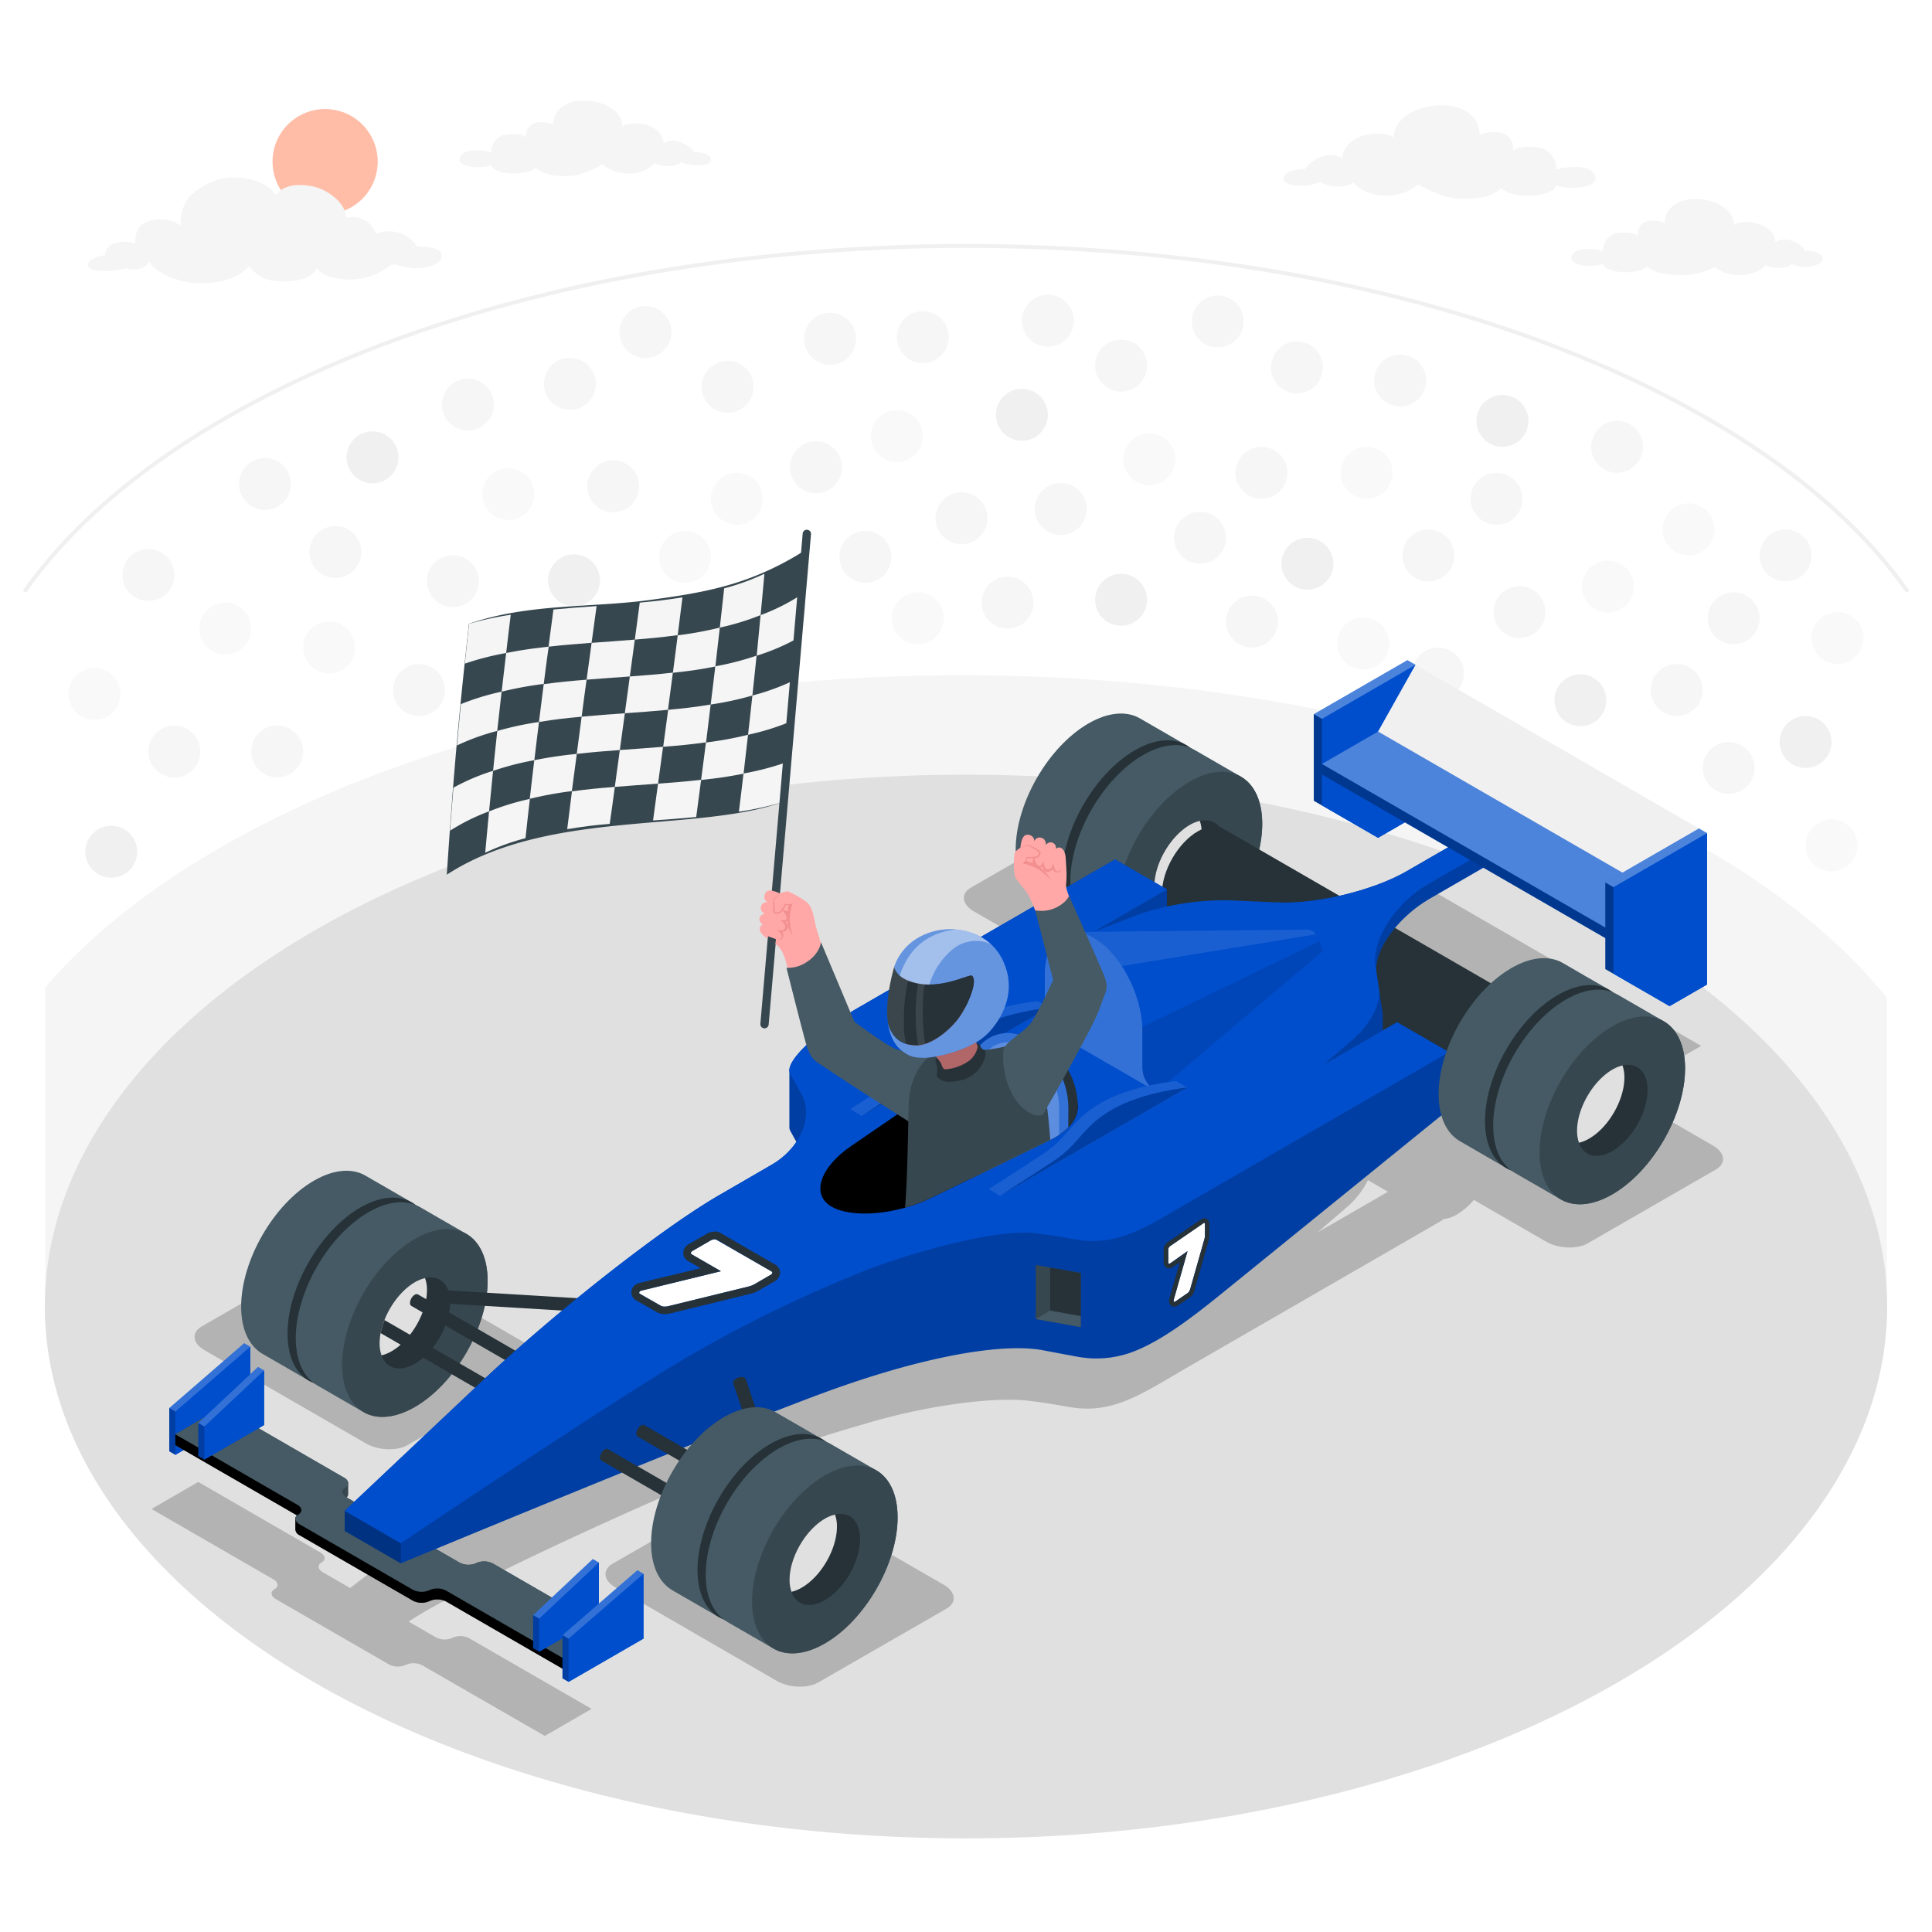 <svg class="animated" id="freepik_stories-race-car" xmlns="http://www.w3.org/2000/svg" viewBox="0 0 500 500" version="1.1" xmlns:xlink="http://www.w3.org/1999/xlink" xmlns:svgjs="http://svgjs.com/svgjs"><style>svg#freepik_stories-race-car:not(.animated) .animable {opacity: 0;}svg#freepik_stories-race-car.animated #freepik--Car--inject-61 {animation: 1s 1 forwards cubic-bezier(.36,-0.01,.5,1.38) slideLeft,6s Infinite  linear floating;animation-delay: 0s,2s;}            @keyframes slideLeft {                0% {                    opacity: 0;                    transform: translateX(-30px);                }                100% {                    opacity: 1;                    transform: translateX(0);                }            }                    @keyframes floating {                0% {                    opacity: 1;                    transform: translateY(0px);                }                50% {                    transform: translateY(-10px);                }                100% {                    opacity: 1;                    transform: translateY(0px);                }            }        </style><g id="freepik--Crowd--inject-61" class="animable" style="transform-origin: 250.03px 202.39px;"><g id="freepik--Stands--inject-61" class="animable" style="transform-origin: 250.03px 202.39px;"><path d="M488.31,258.16v83.48H11.69V255.53c12.9-15,30.69-28.6,53-40.44,101.56-53.8,266.81-53.8,368.37,0C456.74,227.61,475.28,242.08,488.31,258.16Z" style="fill: rgb(245, 245, 245); transform-origin: 250px 258.19px;" id="elhh8410x9dgh" class="animable"></path><path d="M493.47,153.28a.54.54,0,0,1-.44-.22c-13-18.33-33-34.7-59.35-48.67-101.28-53.65-266.08-53.65-367.36,0C40,118.36,20,134.73,7,153.05a.55.55,0,0,1-.73.14.49.49,0,0,1-.14-.7c13.11-18.45,33.2-34.93,59.71-49,101.56-53.8,266.82-53.8,368.38,0,26.51,14,46.6,30.52,59.71,49a.48.48,0,0,1-.14.69A.52.52,0,0,1,493.47,153.28Z" style="fill: rgb(240, 240, 240); transform-origin: 250.03px 108.21px;" id="elqpdokiw0res" class="animable"></path><g id="freepik--People--inject-61"><g style="opacity: 0.6; transform-origin: 249.996px 151.716px;" class="animable"><path d="M395.55,108.92a6.72,6.72,0,1,1-6.72-6.72A6.72,6.72,0,0,1,395.55,108.92Z" style="fill: rgb(230, 230, 230); transform-origin: 388.83px 108.92px;" id="elmj4ab8d1nl" class="animable"></path><circle cx="315.15" cy="83.18" r="6.72" style="fill: rgb(240, 240, 240); transform-origin: 315.15px 83.18px;" id="el7y9j2j9z7kj" class="animable"></circle><circle cx="387.3" cy="129.09" r="6.72" style="fill: rgb(240, 240, 240); transform-origin: 387.3px 129.09px;" id="elos6sywqu9c" class="animable"></circle><circle cx="372.16" cy="174.3" r="6.72" style="fill: rgb(240, 240, 240); transform-origin: 372.16px 174.3px;" id="el4pjdcn924ns" class="animable"></circle><path d="M422.84,151.83a6.72,6.72,0,1,1-6.72-6.72A6.72,6.72,0,0,1,422.84,151.83Z" style="fill: rgb(245, 245, 245); transform-origin: 416.12px 151.83px;" id="el5lrth9ks32i" class="animable"></path><circle cx="418.51" cy="115.64" r="6.72" style="fill: rgb(240, 240, 240); transform-origin: 418.51px 115.64px;" id="elc1x1j9a1e78" class="animable"></circle><circle cx="326.46" cy="122.36" r="6.72" style="fill: rgb(240, 240, 240); transform-origin: 326.46px 122.36px;" id="elkx9289letx" class="animable"></circle><circle cx="408.99" cy="181.23" r="6.72" style="fill: rgb(230, 230, 230); transform-origin: 408.99px 181.23px;" id="elzcc2gcd5oz" class="animable"></circle><path d="M440.65,178.58a6.72,6.72,0,1,1-6.72-6.73A6.72,6.72,0,0,1,440.65,178.58Z" style="fill: rgb(240, 240, 240); transform-origin: 433.93px 178.57px;" id="elc7n2a2v7laj" class="animable"></path><circle cx="393.24" cy="158.41" r="6.72" style="fill: rgb(240, 240, 240); transform-origin: 393.24px 158.41px;" id="elh16596obstf" class="animable"></circle><circle cx="369.64" cy="143.76" r="6.72" style="fill: rgb(240, 240, 240); transform-origin: 369.64px 143.76px;" id="eloln3gv0lhcq" class="animable"></circle><path d="M359.49,166.53a6.72,6.72,0,1,1-6.72-6.72A6.72,6.72,0,0,1,359.49,166.53Z" style="fill: rgb(245, 245, 245); transform-origin: 352.77px 166.53px;" id="el7gajy63379" class="animable"></path><path d="M330.72,160.86a6.72,6.72,0,1,1-6.72-6.72A6.72,6.72,0,0,1,330.72,160.86Z" style="fill: rgb(240, 240, 240); transform-origin: 324px 160.86px;" id="el4pw530e2yl5" class="animable"></path><circle cx="353.67" cy="122.36" r="6.72" style="fill: rgb(245, 245, 245); transform-origin: 353.67px 122.36px;" id="elt6h9hix6c9r" class="animable"></circle><circle cx="338.36" cy="145.89" r="6.72" style="fill: rgb(230, 230, 230); transform-origin: 338.36px 145.89px;" id="elyo81kzf9i5g" class="animable"></circle><circle cx="362.36" cy="98.47" r="6.72" style="fill: rgb(240, 240, 240); transform-origin: 362.36px 98.47px;" id="el462msm4m5s2" class="animable"></circle><path d="M342.36,95.08a6.72,6.72,0,1,1-6.72-6.72A6.72,6.72,0,0,1,342.36,95.08Z" style="fill: rgb(240, 240, 240); transform-origin: 335.64px 95.08px;" id="elssts6vqbrar" class="animable"></path><path d="M443.73,137a6.72,6.72,0,1,1-6.72-6.72A6.72,6.72,0,0,1,443.73,137Z" style="fill: rgb(245, 245, 245); transform-origin: 437.01px 137px;" id="el0fg1ji1l50vo" class="animable"></path><path d="M455.39,160a6.72,6.72,0,1,1-6.72-6.72A6.72,6.72,0,0,1,455.39,160Z" style="fill: rgb(240, 240, 240); transform-origin: 448.67px 160px;" id="el40qo4xfik2e" class="animable"></path><circle cx="474" cy="218.76" r="6.72" style="fill: rgb(245, 245, 245); transform-origin: 474px 218.76px;" id="elfh6iqi4fzu" class="animable"></circle><circle cx="447.37" cy="198.74" r="6.72" style="fill: rgb(240, 240, 240); transform-origin: 447.37px 198.74px;" id="elth9p0jflne" class="animable"></circle><circle cx="475.55" cy="165.13" r="6.72" style="fill: rgb(245, 245, 245); transform-origin: 475.55px 165.13px;" id="elr861u66nvo" class="animable"></circle><circle cx="467.28" cy="192.02" r="6.72" style="fill: rgb(230, 230, 230); transform-origin: 467.28px 192.02px;" id="el8px3i19mk7h" class="animable"></circle><circle cx="462.11" cy="143.76" r="6.72" style="fill: rgb(240, 240, 240); transform-origin: 462.11px 143.76px;" id="el2vtkjixb2h9" class="animable"></circle><circle cx="264.47" cy="107.35" r="6.72" style="fill: rgb(230, 230, 230); transform-origin: 264.47px 107.35px;" id="eldoxpzyk0ayt" class="animable"></circle><path d="M277.91,83a6.72,6.72,0,1,1-6.72-6.72A6.72,6.72,0,0,1,277.91,83Z" style="fill: rgb(240, 240, 240); transform-origin: 271.19px 83px;" id="el9su9e7u4k8c" class="animable"></path><path d="M281.24,131.7a6.73,6.73,0,1,1-6.73-6.72A6.72,6.72,0,0,1,281.24,131.7Z" style="fill: rgb(240, 240, 240); transform-origin: 274.51px 131.71px;" id="el5j1w5w7zwye" class="animable"></path><circle cx="297.45" cy="118.86" r="6.72" style="fill: rgb(245, 245, 245); transform-origin: 297.45px 118.86px;" id="elhh13w9c5n9j" class="animable"></circle><circle cx="290.14" cy="94.61" r="6.72" style="fill: rgb(240, 240, 240); transform-origin: 290.14px 94.61px;" id="eln81no5ek7zi" class="animable"></circle><circle cx="290.14" cy="155.22" r="6.72" style="fill: rgb(230, 230, 230); transform-origin: 290.14px 155.22px;" id="elw9ho8blcj6k" class="animable"></circle><path d="M317.28,139.17a6.72,6.72,0,1,1-6.72-6.72A6.72,6.72,0,0,1,317.28,139.17Z" style="fill: rgb(240, 240, 240); transform-origin: 310.56px 139.17px;" id="elnir93xn2pah" class="animable"></path><path d="M89.71,118.86a6.72,6.72,0,1,0,6.2-7.2A6.71,6.71,0,0,0,89.71,118.86Z" style="fill: rgb(230, 230, 230); transform-origin: 96.411px 118.361px;" id="el2gxmgnr6apj" class="animable"></path><path d="M160.33,86.44a6.72,6.72,0,1,0,6.21-7.2A6.72,6.72,0,0,0,160.33,86.44Z" style="fill: rgb(240, 240, 240); transform-origin: 167.032px 85.942px;" id="eld87nobfl7h" class="animable"></path><path d="M80.09,143.36a6.72,6.72,0,1,0,6.21-7.2A6.74,6.74,0,0,0,80.09,143.36Z" style="fill: rgb(240, 240, 240); transform-origin: 86.792px 142.862px;" id="elxuqrf5w1j8" class="animable"></path><path d="M78.47,168.08a6.72,6.72,0,1,0,6.21-7.2A6.72,6.72,0,0,0,78.47,168.08Z" style="fill: rgb(245, 245, 245); transform-origin: 85.171px 167.582px;" id="elr8ga58r59q" class="animable"></path><path d="M61.87,125.75a6.72,6.72,0,1,0,6.2-7.2A6.71,6.71,0,0,0,61.87,125.75Z" style="fill: rgb(240, 240, 240); transform-origin: 68.571px 125.251px;" id="elwldodqlesc" class="animable"></path><path d="M152,126.36a6.72,6.72,0,1,0,6.2-7.21A6.73,6.73,0,0,0,152,126.36Z" style="fill: rgb(240, 240, 240); transform-origin: 158.701px 125.851px;" id="el88in1u910ci" class="animable"></path><g id="elb83qek0wa09"><circle cx="71.73" cy="194.46" r="6.72" style="fill: rgb(240, 240, 240); transform-origin: 71.73px 194.46px; transform: rotate(-88.61deg);" class="animable"></circle></g><path d="M101.74,179.07a6.72,6.72,0,1,0,6.2-7.2A6.73,6.73,0,0,0,101.74,179.07Z" style="fill: rgb(240, 240, 240); transform-origin: 108.442px 178.571px;" id="el6kpuw0k76rd" class="animable"></path><path d="M110.51,150.91a6.72,6.72,0,1,0,6.2-7.2A6.71,6.71,0,0,0,110.51,150.91Z" style="fill: rgb(240, 240, 240); transform-origin: 117.211px 150.411px;" id="el2iv53w902na" class="animable"></path><path d="M129,172.35a6.72,6.72,0,1,0,6.2-7.2A6.72,6.72,0,0,0,129,172.35Z" style="fill: rgb(245, 245, 245); transform-origin: 135.701px 171.851px;" id="eld7wvbxptr8g" class="animable"></path><path d="M160.33,165.63a6.72,6.72,0,1,0,6.21-7.2A6.72,6.72,0,0,0,160.33,165.63Z" style="fill: rgb(240, 240, 240); transform-origin: 167.032px 165.132px;" id="elo9j5uephcdp" class="animable"></path><path d="M124.84,128.38a6.72,6.72,0,1,0,6.2-7.2A6.71,6.71,0,0,0,124.84,128.38Z" style="fill: rgb(245, 245, 245); transform-origin: 131.541px 127.881px;" id="elhpy5f0zkzp" class="animable"></path><path d="M141.86,150.7a6.72,6.72,0,1,0,6.2-7.2A6.71,6.71,0,0,0,141.86,150.7Z" style="fill: rgb(230, 230, 230); transform-origin: 148.561px 150.201px;" id="elrzp16z2u46e" class="animable"></path><path d="M114.39,105.19A6.72,6.72,0,1,0,120.6,98,6.73,6.73,0,0,0,114.39,105.19Z" style="fill: rgb(240, 240, 240); transform-origin: 121.093px 104.702px;" id="el4t70hgml2cy" class="animable"></path><path d="M140.79,99.83a6.72,6.72,0,1,0,6.2-7.2A6.71,6.71,0,0,0,140.79,99.83Z" style="fill: rgb(240, 240, 240); transform-origin: 147.491px 99.331px;" id="el7dif2hxgn06" class="animable"></path><g id="el5feva1id89o"><circle cx="58.29" cy="162.68" r="6.72" style="fill: rgb(245, 245, 245); transform-origin: 58.29px 162.68px; transform: rotate(-78.29deg);" class="animable"></circle></g><path d="M38.42,195a6.72,6.72,0,1,0,6.21-7.2A6.73,6.73,0,0,0,38.42,195Z" style="fill: rgb(240, 240, 240); transform-origin: 45.122px 194.502px;" id="eld6267jf9hpi" class="animable"></path><path d="M17.74,180.11A6.72,6.72,0,1,0,24,172.9,6.73,6.73,0,0,0,17.74,180.11Z" style="fill: rgb(245, 245, 245); transform-origin: 24.441px 179.606px;" id="el5lw6sbut3sm" class="animable"></path><path d="M22.09,220.94a6.72,6.72,0,1,0,6.2-7.21A6.73,6.73,0,0,0,22.09,220.94Z" style="fill: rgb(230, 230, 230); transform-origin: 28.791px 220.431px;" id="elb1utlk7w42" class="animable"></path><path d="M31.7,149.31a6.72,6.72,0,1,0,6.21-7.2A6.72,6.72,0,0,0,31.7,149.31Z" style="fill: rgb(240, 240, 240); transform-origin: 38.401px 148.812px;" id="el1l5h0mnkq5" class="animable"></path><path d="M204.47,121.42a6.72,6.72,0,1,0,6.2-7.2A6.71,6.71,0,0,0,204.47,121.42Z" style="fill: rgb(240, 240, 240); transform-origin: 211.171px 120.921px;" id="elaizbdn78evg" class="animable"></path><path d="M184,129.58a6.72,6.72,0,1,0,6.2-7.2A6.72,6.72,0,0,0,184,129.58Z" style="fill: rgb(245, 245, 245); transform-origin: 190.701px 129.081px;" id="el6miiq9pbtnm" class="animable"></path><g id="ely8i43ozgbve"><circle cx="177.27" cy="144.13" r="6.72" style="fill: rgb(245, 245, 245); transform-origin: 177.27px 144.13px; transform: rotate(-78.29deg);" class="animable"></circle></g><path d="M181.61,100.61a6.72,6.72,0,1,0,6.2-7.2A6.71,6.71,0,0,0,181.61,100.61Z" style="fill: rgb(240, 240, 240); transform-origin: 188.311px 100.111px;" id="elb316sj41928" class="animable"></path><path d="M195.05,157.74a6.72,6.72,0,1,0,6.2-7.2A6.73,6.73,0,0,0,195.05,157.74Z" style="fill: rgb(240, 240, 240); transform-origin: 201.752px 157.241px;" id="el0egc9zdxlvp8" class="animable"></path><circle cx="260.73" cy="155.96" r="6.72" style="fill: rgb(240, 240, 240); transform-origin: 260.73px 155.96px;" id="elb2q3tvsu3rq" class="animable"></circle><path d="M255.55,134.14a6.72,6.72,0,1,1-6.72-6.73A6.72,6.72,0,0,1,255.55,134.14Z" style="fill: rgb(240, 240, 240); transform-origin: 248.83px 134.13px;" id="elpg86gwu3irp" class="animable"></path><path d="M244.27,160a6.72,6.72,0,1,1-6.72-6.72A6.72,6.72,0,0,1,244.27,160Z" style="fill: rgb(245, 245, 245); transform-origin: 237.55px 160px;" id="elqdcvr61rfeb" class="animable"></path><circle cx="223.97" cy="144.13" r="6.72" style="fill: rgb(240, 240, 240); transform-origin: 223.97px 144.13px;" id="elvc36blsi82h" class="animable"></circle><circle cx="232.12" cy="112.87" r="6.72" style="fill: rgb(245, 245, 245); transform-origin: 232.12px 112.87px;" id="el7b4d2uyk3zx" class="animable"></circle><circle cx="238.84" cy="87.25" r="6.72" style="fill: rgb(240, 240, 240); transform-origin: 238.84px 87.25px;" id="elcwo55y2daia" class="animable"></circle><path d="M221.56,87.66a6.73,6.73,0,1,1-6.72-6.72A6.72,6.72,0,0,1,221.56,87.66Z" style="fill: rgb(240, 240, 240); transform-origin: 214.83px 87.67px;" id="el0h2t8wrxcrsg" class="animable"></path></g></g></g></g><g id="freepik--Floor--inject-61" class="animable" style="transform-origin: 250px 338.13px;"><ellipse id="freepik--floor--inject-61" cx="250" cy="338.13" rx="238.4" ry="137.64" style="fill: rgb(224, 224, 224); transform-origin: 250px 338.13px;" class="animable"></ellipse></g><g id="freepik--Sun--inject-61" class="animable" style="transform-origin: 84.14px 41.83px;"><g id="freepik--sun--inject-61"><circle cx="84.14" cy="41.83" r="13.61" style="fill: rgb(255, 189, 167); transform-origin: 84.14px 41.83px; transform: rotate(-76.72deg);" class="animable"></circle></g></g><g id="freepik--Clouds--inject-61" class="animable" style="transform-origin: 247.258px 49.673px;"><g id="freepik--clouds--inject-61" class="animable" style="transform-origin: 247.258px 49.673px;"><path id="freepik--Cloud--inject-61" d="M360.7,35.61c0-4.57,5-7.75,10.68-8.28,6.69-.63,11.43,2.35,11.59,7.61,4.37-1.79,9-.64,8.63,4.16,1.14-1.31,5.39-1.27,6.92-.9a6,6,0,0,1,3.81,3.24,4.42,4.42,0,0,1,.39,2.46c2.55-.83,8.35-1.34,9.79,1,2.58,4.16-7.72,4.29-9.8,3-.44,3.23-11.52,3.77-14.2.78-2.09,2.11-5.1,2.57-8.35,2.77-5.48.32-8.84-1.53-13.12-3.72-4.64,3.94-12.69,4-16.87-.49-1.07,1-4,1.32-6.37.76-1.55-.37-1.91-1-1.91-1a13.5,13.5,0,0,1-2.84.85c-3,.64-8.69,0-6.32-2.77.8-.93,3.76-1.52,5-1.24,1.32-2.6,6.64-5.07,9.69-2.87.12-3.16,3-5.63,7.07-6.25C355.88,34.5,359.14,34.32,360.7,35.61Z" style="fill: rgb(245, 245, 245); transform-origin: 372.544px 39.366px;" class="animable"></path><path id="freepik--cloud--inject-61" d="M161.08,32.78c0-3.69-4-6.25-8.61-6.68-5.38-.5-9.2,1.9-9.33,6.14-3.52-1.45-7.24-.52-7,3.35-.91-1.05-4.34-1-5.57-.73a4.82,4.82,0,0,0-3.07,2.61,3.66,3.66,0,0,0-.32,2c-2-.68-6.72-1.09-7.89.8-2.08,3.35,6.23,3.45,7.9,2.44.36,2.61,9.28,3,11.44.63,1.69,1.7,4.12,2.08,6.73,2.23,4.42.26,7.13-1.23,10.57-3,3.75,3.17,10.23,3.23,13.6-.4.86.81,3.23,1.06,5.13.61,1.25-.3,1.54-.83,1.54-.83a10.6,10.6,0,0,0,2.29.69c2.45.51,7,0,5.09-2.23-.65-.76-3-1.23-4-1-1.07-2.1-5.36-4.09-7.82-2.31-.09-2.55-2.42-4.54-5.69-5.05C165,31.89,162.34,31.74,161.08,32.78Z" style="fill: rgb(245, 245, 245); transform-origin: 151.497px 35.817px;" class="animable"></path><path id="freepik--cloud--inject-61" d="M448.75,58.26c0-3.69-4-6.25-8.61-6.68-5.39-.51-9.21,1.9-9.34,6.14-3.52-1.45-7.23-.52-6.95,3.35-.92-1.06-4.35-1-5.58-.73A4.82,4.82,0,0,0,415.2,63a3.64,3.64,0,0,0-.32,2c-2.05-.67-6.72-1.08-7.89.8-2.08,3.36,6.23,3.46,7.9,2.45.36,2.61,9.28,3,11.45.63,1.68,1.7,4.11,2.07,6.73,2.23a18.57,18.57,0,0,0,10.68-2c3.75,3.17,10.89,2.53,13.23-.59.86.81,3.23,1.06,5.13.61,1.25-.3,1.54-.83,1.54-.83a11.19,11.19,0,0,0,2.29.69c2.45.51,7.26-.82,5.34-3-.65-.75-3-1.22-4-1-1.07-2.1-5.35-4.09-7.81-2.32-.1-2.54-2.43-4.53-5.7-5C452.63,57.36,450,57.22,448.75,58.26Z" style="fill: rgb(245, 245, 245); transform-origin: 439.19px 61.369px;" class="animable"></path><path id="freepik--cloud--inject-61" d="M112.89,64.48a10.73,10.73,0,0,0-3.56-.59c-1.16-.06-1.53-.28-1.75-.53a8.5,8.5,0,0,0-10.25-2.81,6.51,6.51,0,0,0-7.77-4.19c.06-3.58-4.59-7.34-8.71-8.14-4-.76-7.39-.34-9.58,2.3-2.5-4.65-12-5.79-17-3.21-2.91,1.49-5.37,3-6.53,5.72a11.22,11.22,0,0,0-1,5.37c-2-1.71-6-2.11-8.65-1-2.85,1.16-3,3.33-3.12,5.53a10.07,10.07,0,0,0-5.22,0c-1.79.58-2.8,2-2.53,3.15-1.43,0-4.81,1.17-4.39,2.67.47,1.69,4.35,1.44,5.8,1.36a27,27,0,0,0,4-.72,6.16,6.16,0,0,0,2.12.36c2.47-.07,3.5-1.15,3.88-2.08,1.26,2.52,5.59,4.37,8.64,5.09,5.75,1.35,13.83.3,17.27-4a6.32,6.32,0,0,0,1.74,2,9.92,9.92,0,0,0,5.33,2c2.36.17,8.67.35,10.37-3.42,1.31,2.46,6.94,3.48,11.2,2.79A17.63,17.63,0,0,0,98,70.6a26.59,26.59,0,0,0,2.71-1.7,2.28,2.28,0,0,1,2.34-.2c2.95.82,6.35,1.12,9.32-.2C114.69,67.46,115.15,65.45,112.89,64.48Z" style="fill: rgb(245, 245, 245); transform-origin: 68.581px 59.636px;" class="animable"></path></g></g><g id="freepik--Shadow--inject-61" class="animable" style="transform-origin: 242.564px 329.379px;"><g id="freepik--shadow--inject-61"><path d="M244.18,410.1,202.47,386c-3.17-1.84-8-2-10.72-.45l-33.19,19.13c-2.75,1.59-2.41,4.36.77,6.19L201,435c3.17,1.83,8,2,10.72.44L245,416.29C247.7,414.71,247.36,411.93,244.18,410.1ZM53,349.47l41.71,24.09c3.18,1.84,8,2,10.73.45l33.19-19.13c2.75-1.59,2.4-4.36-.77-6.19l-41.71-24.1c-3.18-1.83-8-2-10.73-.44L52.2,343.28C49.45,344.86,49.8,347.64,53,349.47Zm390.32-53-23.88-13.79,20.83-12-75.45-43.56-24.23,14,35,20.2-13.18,7.61a55.93,55.93,0,0,1-11,4.62l-34.79-20.09,21.12-12.18c2.75-1.59,2.41-4.36-.77-6.19L295.22,211c-3.17-1.83-8-2-10.72-.44l-33.19,19.13c-2.75,1.59-2.41,4.36.77,6.19l35,20.21a16.7,16.7,0,0,0-1.08,5.64,8.41,8.41,0,0,0,.95,4.17l-66.25,38.24c-11.41,6.59-19.35,14.27-17.74,17.16.86,1.54,1.85,3.33,2.92,5.23,3.22,5.78-3.74,8.81-11.22,13.14l-13.54,7.85a536.29,536.29,0,0,0-58,38.32l-32.5,25.14-7.06-4.08c-1.31-.75-1.46-1.9-.32-2.55s1-1.8-.32-2.56L51.31,383.52l-12.1,7,31.52,18.2c1.31.76,1.46,1.91.32,2.56h0c-1.14.66-1,1.8.32,2.56l29.19,16.85a4.93,4.93,0,0,0,4.43.19h0a4.9,4.9,0,0,1,4.43.18L141,449.26l12.1-7-31.56-18.22a4.9,4.9,0,0,0-4.43-.18,4.93,4.93,0,0,1-4.43-.19l-6.92-4c12.9-8.65,56.57-28.52,72.58-35.17a400.31,400.31,0,0,1,45.48-16c14.39-4.38,32.63-7.19,42.73-5.95,5.28.65,8.17,1.28,10.85,1.69,10.89,1.68,18.31-3.66,29.72-10.25l66.36-38.31-.24-.14a8.63,8.63,0,0,0,3.83-1.25,16.85,16.85,0,0,0,4.36-3.76l18.73,10.82c3.18,1.83,8,2,10.73.44l33.19-19.13C446.81,301.07,446.46,298.3,443.29,296.46ZM292.85,280.08l-11.35,4.39L299.62,274l5.33,3.08A60.61,60.61,0,0,0,292.85,280.08ZM341,318.93l7.65-6.58a22.79,22.79,0,0,0,5.38-6.92l5.17,3Zm49.86-47-21.13,12.19-9.44-5.46a31,31,0,0,1,7.8-6.48l13.17-7.6,11.49,6.63A8,8,0,0,0,390.85,271.92Z" style="opacity: 0.2; transform-origin: 242.564px 329.379px;" class="animable"></path></g></g><g id="freepik--Car--inject-61" class="animable animator-active" style="transform-origin: 242.795px 286.184px;"><g id="freepik--Vehicle--inject-61" class="animable" style="transform-origin: 242.795px 303.06px;"><path d="M307,192.84c3.41,2,5.51,6.19,5.51,12.2,0,12-8.43,26.61-18.83,32.61-5.2,3-9.9,3.29-13.31,1.32l-12-6.93c-3.4-2-5.51-6.19-5.51-12.19,0-12,8.43-26.61,18.83-32.62,5.2-3,9.9-3.28,13.31-1.32Z" style="fill: rgb(69, 90, 100); transform-origin: 287.685px 212.442px;" id="elwrau5lp3xq" class="animable"></path><path d="M293.71,237.65c-5.2,3-9.9,3.29-13.31,1.32s-5.52-6.19-5.52-12.19c0-12,8.44-26.61,18.84-32.62,5.19-3,9.9-3.28,13.31-1.32s5.51,6.19,5.51,12.19C312.54,217,304.11,231.65,293.71,237.65Z" style="fill: rgb(38, 50, 56); transform-origin: 293.71px 215.907px;" id="el4z83c1y9ueg" class="animable"></path><path d="M321.15,201c3.41,2,5.52,6.19,5.52,12.19,0,12-8.43,26.61-18.83,32.61-5.2,3-9.91,3.29-13.32,1.32l-12-6.93c-3.4-2-5.51-6.19-5.51-12.19,0-12,8.43-26.61,18.83-32.61,5.2-3,9.91-3.29,13.31-1.32Z" style="fill: rgb(69, 90, 100); transform-origin: 301.84px 220.595px;" id="elsq5cumm8t9f" class="animable"></path><path d="M307.84,245.79c-5.2,3-9.91,3.29-13.32,1.32S289,240.93,289,234.92c0-12,8.43-26.61,18.83-32.61,5.2-3,9.9-3.29,13.31-1.32s5.52,6.19,5.52,12.19C326.67,225.19,318.24,239.79,307.84,245.79Z" style="fill: rgb(55, 71, 79); transform-origin: 307.83px 224.05px;" id="ely2p6q36n2k" class="animable"></path><path d="M307.84,234.59c-2.52,1.46-4.81,1.59-6.46.64s-2.67-3-2.67-5.91c0-5.82,4.09-12.9,9.13-15.81,2.52-1.45,4.8-1.59,6.45-.64s2.67,3,2.67,5.91C317,224.6,312.88,231.68,307.84,234.59Z" style="fill: rgb(38, 50, 56); transform-origin: 307.835px 224.052px;" id="eljoiglfpyptb" class="animable"></path><path d="M311,215.55a9.4,9.4,0,0,0-.49-3.11,9.34,9.34,0,0,0-2.63,1.07c-5,2.91-9.13,10-9.13,15.81a9.35,9.35,0,0,0,.49,3.11,9.34,9.34,0,0,0,2.63-1.07C306.87,228.45,311,221.37,311,215.55Z" style="fill: rgb(224, 224, 224); transform-origin: 304.875px 222.435px;" id="elagq1b2jzl4" class="animable"></path><path d="M398.36,261.7c1.69,1,2.73,3.06,2.73,6,0,5.93-4.17,13.14-9.3,16.11-2.57,1.48-4.9,1.63-6.58.65l-81.78-47.22c-1.68-1-2.72-3.06-2.72-6,0-5.93,4.16-13.15,9.3-16.11,2.57-1.49,4.9-1.63,6.58-.65Z" style="fill: rgb(38, 50, 56); transform-origin: 350.9px 249.468px;" id="eleit951y7d5a" class="animable"></path><path d="M391.78,283.84c-2.56,1.48-4.89,1.63-6.57.65s-2.73-3.05-2.73-6c0-5.93,4.17-13.15,9.31-16.12,2.56-1.48,4.89-1.62,6.57-.65s2.73,3.06,2.73,6C401.09,273.66,396.92,280.87,391.78,283.84Z" style="fill: rgb(69, 90, 100); transform-origin: 391.785px 273.107px;" id="el99ki2mmck7c" class="animable"></path><path d="M106.56,311.17c3.41,2,5.52,6.19,5.52,12.19,0,12-8.43,26.61-18.83,32.62-5.2,3-9.91,3.29-13.32,1.32-2.06-1.2-9.93-5.74-12-6.93-3.41-2-5.52-6.19-5.52-12.2,0-12,8.43-26.61,18.83-32.61,5.2-3,9.91-3.29,13.32-1.32Z" style="fill: rgb(69, 90, 100); transform-origin: 87.245px 330.77px;" id="elv6f3o2hw24" class="animable"></path><path d="M93.25,356c-5.2,3-9.91,3.28-13.32,1.32s-5.51-6.19-5.51-12.19c0-12,8.43-26.61,18.83-32.62,5.2-3,9.91-3.28,13.31-1.32s5.52,6.19,5.52,12.19C112.08,335.37,103.65,350,93.25,356Z" style="fill: rgb(38, 50, 56); transform-origin: 93.25px 334.255px;" id="el75gxacy9grx" class="animable"></path><path d="M120.69,319.32c3.4,2,5.51,6.18,5.51,12.19,0,12-8.43,26.61-18.83,32.61-5.2,3-9.91,3.29-13.31,1.32l-12-6.93c-3.41-2-5.51-6.19-5.52-12.19,0-12,8.44-26.61,18.84-32.62,5.2-3,9.9-3.28,13.31-1.31Z" style="fill: rgb(69, 90, 100); transform-origin: 101.37px 338.913px;" id="elhu4vxwqb7yp" class="animable"></path><path d="M107.37,364.12c-5.2,3-9.91,3.29-13.31,1.32s-5.52-6.18-5.52-12.19c0-12,8.43-26.61,18.83-32.61,5.2-3,9.91-3.29,13.32-1.32s5.51,6.18,5.51,12.19C126.2,343.52,117.77,358.12,107.37,364.12Z" style="fill: rgb(55, 71, 79); transform-origin: 107.37px 342.38px;" id="elyn6361twhm9" class="animable"></path><path d="M107.37,352.92c-2.52,1.46-4.8,1.59-6.45.64s-2.68-3-2.68-5.91c0-5.82,4.09-12.9,9.13-15.81,2.52-1.46,4.8-1.59,6.46-.64s2.67,3,2.67,5.91C116.5,342.93,112.41,350,107.37,352.92Z" style="fill: rgb(38, 50, 56); transform-origin: 107.37px 342.38px;" id="el16fawxf9u9bh" class="animable"></path><path d="M110.5,333.88a9.09,9.09,0,0,0-.5-3.11,9.59,9.59,0,0,0-2.63,1.07c-5,2.91-9.13,10-9.13,15.81a9.13,9.13,0,0,0,.5,3.11,9.59,9.59,0,0,0,2.63-1.07C106.41,346.78,110.5,339.7,110.5,333.88Z" style="fill: rgb(224, 224, 224); transform-origin: 104.37px 340.765px;" id="elk904hokqiqa" class="animable"></path><path d="M139.31,365.2a2.67,2.67,0,0,1-1.2,2.1.86.86,0,0,1-.86.08c-.1,0-22.17-12.8-33.56-19.37l-5.18-3a18,18,0,0,1,1-3.38l6.6,3.81c11.56,6.67,32.77,18.93,32.86,19A.85.85,0,0,1,139.31,365.2Z" style="fill: rgb(38, 50, 56); transform-origin: 118.912px 354.545px;" id="elurav0yggltq" class="animable"></path><path d="M139.31,365.2a.74.74,0,0,0-1.21-.7,2.69,2.69,0,0,0-1.21,2.1.86.86,0,0,0,.35.79.88.88,0,0,0,.86-.09A2.66,2.66,0,0,0,139.31,365.2Z" style="fill: rgb(69, 90, 100); transform-origin: 138.104px 365.892px;" id="el2zlnyjnsej" class="animable"></path><path d="M146.66,361.19a.84.84,0,0,0,.86-.09,2.65,2.65,0,0,0,1.21-2.09.86.86,0,0,0-.36-.79L108.18,335a.89.89,0,0,0-.86.09,2.67,2.67,0,0,0-1.21,2.1.86.86,0,0,0,.35.78Z" style="fill: rgb(38, 50, 56); transform-origin: 127.42px 348.099px;" id="el1q1812ixqtv" class="animable"></path><path d="M148.73,359a.86.86,0,0,0-.36-.79.82.82,0,0,0-.85.09,2.65,2.65,0,0,0-1.21,2.09.86.86,0,0,0,.35.79.84.84,0,0,0,.86-.09A2.65,2.65,0,0,0,148.73,359Z" style="fill: rgb(69, 90, 100); transform-origin: 147.52px 359.695px;" id="elldg51aw3dja" class="animable"></path><path d="M159.3,340a.88.88,0,0,0,.73-.46,2.68,2.68,0,0,0,.14-2.42.84.84,0,0,0-.66-.54l-46.33-2.8a.84.84,0,0,0-.73.46,2.68,2.68,0,0,0-.15,2.42.87.87,0,0,0,.67.54Z" style="fill: rgb(38, 50, 56); transform-origin: 136.237px 336.89px;" id="elcixtwiykw78" class="animable"></path><path d="M160.17,337.1a.84.84,0,0,0-.66-.54.82.82,0,0,0-.73.46,2.68,2.68,0,0,0-.15,2.42.87.87,0,0,0,.67.54.88.88,0,0,0,.73-.46A2.68,2.68,0,0,0,160.17,337.1Z" style="fill: rgb(69, 90, 100); transform-origin: 159.402px 338.27px;" id="el33s7rm2f2kk" class="animable"></path><polygon points="63.19 347.62 43.81 364.41 43.81 375.6 45.38 376.51 64.76 365.32 64.76 348.53 63.19 347.62" style="fill: rgb(0, 78, 204); transform-origin: 54.285px 362.065px;" id="el5ityx51nwvo" class="animable"></polygon><polygon points="45.38 376.51 45.38 365.32 64.76 348.53 64.76 365.32 45.38 376.51" style="fill: rgb(0, 78, 204); transform-origin: 55.07px 362.52px;" id="elvctsmk53wls" class="animable"></polygon><g id="elfb7nu8u1c18"><polygon points="45.38 365.32 43.81 364.41 63.19 347.62 64.76 348.53 45.38 365.32" style="fill: rgb(255, 255, 255); opacity: 0.2; transform-origin: 54.285px 356.47px;" class="animable"></polygon></g><g id="ellnvc6ui30f"><polygon points="45.38 376.51 45.38 365.32 43.81 364.41 43.81 375.6 45.38 376.51" style="opacity: 0.2; transform-origin: 44.595px 370.46px;" class="animable"></polygon></g><path d="M159.25,422.94l-31.56-18.22a4.93,4.93,0,0,0-4.43-.19,4.93,4.93,0,0,1-4.43-.18L89.71,387.54a1.14,1.14,0,0,0,.41-.88c0-.49,0-2.4,0-2.82A1.82,1.82,0,0,0,89,382.4L57.48,364.18l-12.1,7V374l31.49,18.18a1.18,1.18,0,0,0-.42.85c0,.5,0,2.42,0,2.83a1.83,1.83,0,0,0,1.09,1.46l29.18,16.85a4.9,4.9,0,0,0,4.43.18h0a5,5,0,0,1,4.44.19l31.56,18.22,12.1-7Z" style="fill: rgb(55, 71, 79); transform-origin: 102.315px 398.47px;" id="elmjk256hxd1" class="animable"></path><path d="M45.38,371.17V374l31.49,18.18a1.18,1.18,0,0,0-.42.85c0,.5,0,2.42,0,2.83a1.83,1.83,0,0,0,1.09,1.46l29.18,16.85a4.9,4.9,0,0,0,4.43.18h0a5,5,0,0,1,4.44.19l31.56,18.22v-2.84Z" id="el76ijaafff37" class="animable" style="transform-origin: 96.265px 401.965px;"></path><path d="M89,382.4,57.48,364.18l-12.1,7,31.52,18.2c1.31.76,1.45,1.9.32,2.56h0c-1.14.65-1,1.8.32,2.55l29.18,16.86a5,5,0,0,0,4.43.18h0a5,5,0,0,1,4.44.18l31.56,18.22,12.1-7-31.56-18.22a4.93,4.93,0,0,0-4.43-.19h0a4.9,4.9,0,0,1-4.43-.18L89.68,387.52c-1.32-.76-1.46-1.9-.32-2.56h0C90.49,384.3,90.35,383.16,89,382.4Z" style="fill: rgb(69, 90, 100); transform-origin: 102.315px 397.055px;" id="elt7944ak4vp7" class="animable"></path><path d="M363.93,225.53c-8.56,4.94-23.5,8.54-33.37,8l-24.82,1.6L302,236.61v-6.44l-13.42-7.75-66.35,38.31c-10.45,6-18,13-17.93,16.31,0,0,0,14.74,0,14.74a2.13,2.13,0,0,0,.21.85c.5.88,1,1.86,1.61,2.88a19.45,19.45,0,0,1-6.39,5.92l-13.54,7.85c-15,8.67-42.72,30.48-62,48.72L89.21,391v5.2l14.53,8.39S184.31,371.17,212,360.88s47.85-13.31,57.85-11.45c3.3.62,6.39,1.22,9.06,1.69a26.77,26.77,0,0,0,15.63-1.83c6.6-2.8,13.95-8.3,21.25-14.22l59.2-48V272.31l-13.42-7.75-3.73,2.16v-4.31s-.71-4.7-1.59-10.49,5.36-14.49,13.92-19.43l17.71-10.23v-4L382.2,215Z" style="fill: rgb(0, 78, 204); transform-origin: 238.545px 309.795px;" id="elgirk3cvy9y4" class="animable"></path><g id="el0nyidb5w1c8"><path d="M363.93,225.53c-8.56,4.94-23.5,8.54-33.37,8l-24.82,1.6L302,236.61v-6.44l-13.42-7.75-66.35,38.31c-10.45,6-18,13-17.93,16.31,0,0,0,14.74,0,14.74a2.13,2.13,0,0,0,.21.85c.5.88,1,1.86,1.61,2.88a19.45,19.45,0,0,1-6.39,5.92l-13.54,7.85c-15,8.67-42.72,30.48-62,48.72L89.21,391v5.2l14.53,8.39S184.31,371.17,212,360.88s47.85-13.31,57.85-11.45c3.3.62,6.39,1.22,9.06,1.69a26.77,26.77,0,0,0,15.63-1.83c6.6-2.8,13.95-8.3,21.25-14.22l59.2-48V272.31l-13.42-7.75-3.73,2.16v-4.31s-.71-4.7-1.59-10.49,5.36-14.49,13.92-19.43l17.71-10.23v-4L382.2,215Z" style="opacity: 0.2; transform-origin: 238.545px 309.795px;" class="animable"></path></g><g id="el6mnewze1n47"><polygon points="103.74 399.41 103.74 404.61 89.21 396.22 89.21 391.02 103.74 399.41" style="opacity: 0.2; transform-origin: 96.475px 397.815px;" class="animable"></polygon></g><path d="M356.92,256.24c-.28-1.81-.6-3.91-.94-6.16-1-6.8,5.08-16.33,13.64-21.27l18.27-10.55L382.2,215l-18.27,10.55c-8.56,4.94-23.5,8.54-33.37,8L318.15,233a68.54,68.54,0,0,0-23.76,3.77l-11.34,4.39L302,230.17l-13.42-7.75-66.35,38.31c-11.41,6.59-19.36,14.27-17.75,17.16l2.92,5.23c3.22,5.78-.23,14-7.7,18.31l-13.54,7.85c-15,8.67-42.72,30.48-62,48.72L89.21,391l14.53,8.39s58.4-39.31,76.13-49.34a345.45,345.45,0,0,1,45.5-21.8c11.25-4.23,32.61-10.33,42.71-9.09,5.28.65,8.16,1.27,10.84,1.69,10.9,1.68,18.31-3.66,29.73-10.25L375,272.31l-13.42-7.75-19.05,11,7.66-6.58C354.42,265.35,357.43,259.65,356.92,256.24Z" style="fill: rgb(0, 78, 204); transform-origin: 238.55px 307.195px;" id="elja9ecjcewe" class="animable"></path><polygon points="268.04 327.37 268.04 341.36 279.69 343.44 279.69 329.45 268.04 327.37" style="fill: rgb(55, 71, 79); transform-origin: 273.865px 335.405px;" id="eler646rcyb6d" class="animable"></polygon><polygon points="271.78 339.2 279.69 340.62 279.69 329.45 271.78 328.04 271.78 339.2" style="fill: rgb(38, 50, 56); transform-origin: 275.735px 334.33px;" id="el1evo5mwtdfaj" class="animable"></polygon><polygon points="268.04 341.36 271.78 339.2 279.69 340.62 279.69 343.44 268.04 341.36" style="fill: rgb(69, 90, 100); transform-origin: 273.865px 341.32px;" id="elofxsskeexmp" class="animable"></polygon><path d="M243.9,280.42l-23.62,16.16c-8.15,5.58-10.43,12.61-5.07,15.7S232.1,314.36,241,310L271.82,295c8.88-4.34,9.53-11.62,1.46-16.25S252.05,274.84,243.9,280.42Z" id="elr7sqh8jk8a" class="animable" style="transform-origin: 245.62px 294.886px;"></path><path d="M223,288.79l48.46-28-2.91-1.69s-11.47,1.06-19.39,5.6-8.31,8.8-15.19,13.34c-5.65,3.72-13.89,9-13.89,9Z" style="fill: rgb(0, 78, 204); transform-origin: 245.77px 273.945px;" id="elcgfftell6te" class="animable"></path><g id="elqav5hycwpi"><path d="M223,288.79l48.46-28-2.91-1.69s-11.47,1.06-19.39,5.6-8.31,8.8-15.19,13.34c-5.65,3.72-13.89,9-13.89,9Z" style="fill: rgb(255, 255, 255); opacity: 0.1; transform-origin: 245.77px 273.945px;" class="animable"></path></g><path d="M252.05,266.4c-7.92,4.54-8.31,8.8-15.19,13.34-5.66,3.73-13.89,9.05-13.89,9.05l48.46-28S260,261.87,252.05,266.4Z" style="fill: rgb(0, 78, 204); transform-origin: 247.2px 274.79px;" id="elp30u1dw5y7" class="animable"></path><g id="el5mghz4a559n"><path d="M252.05,266.4c-7.92,4.54-8.31,8.8-15.19,13.34-5.66,3.73-13.89,9.05-13.89,9.05l48.46-28S260,261.87,252.05,266.4Z" style="opacity: 0.2; transform-origin: 247.2px 274.79px;" class="animable"></path></g><path d="M342.26,245.74a.82.82,0,0,1-.36-.59c0-.14,0-.29,0-.4a5.81,5.81,0,0,0-2.38-3.88,2,2,0,0,0-.93-.28h0L278,241.2v28.9l21.35,12.43,43.25-36.6Z" style="fill: rgb(0, 78, 204); transform-origin: 310.3px 261.56px;" id="el77338r8ynxe" class="animable"></path><g id="elcr9ssj2rjvf"><path d="M278,246.51l5.87,4.56,56.67-9.26a4,4,0,0,0-1-.94,2,2,0,0,0-.93-.28h0L278,241.2Z" style="fill: rgb(255, 255, 255); opacity: 0.1; transform-origin: 309.27px 245.83px;" class="animable"></path></g><g id="elyxjzbg0qic"><path d="M342.59,245.93l-43.25,36.59-6.5-3.78.22-11.74,48.48-23.42a5.47,5.47,0,0,1,.31,1.17,2.3,2.3,0,0,1,0,.4.82.82,0,0,0,.36.59Z" style="opacity: 0.1; transform-origin: 317.715px 263.05px;" class="animable"></path></g><path d="M295.64,276.14v-9.31c0-9.3-5.65-20.09-12.62-24.12s-12.62.25-12.62,9.54v9.3h0c0,2.64-1.41,3.45-3.7,2.12l32.64,18.87A7.39,7.39,0,0,1,295.64,276.14Z" style="fill: rgb(0, 78, 204); transform-origin: 283.02px 261.867px;" id="eld04j2l07p9g" class="animable"></path><g id="elns3u7eebish"><path d="M295.64,276.14v-9.31c0-9.3-5.65-20.09-12.62-24.12s-12.62.25-12.62,9.54v9.3h0c0,2.64-1.41,3.45-3.7,2.12l32.64,18.87A7.39,7.39,0,0,1,295.64,276.14Z" style="fill: rgb(255, 255, 255); opacity: 0.2; transform-origin: 283.02px 261.867px;" class="animable"></path></g><path d="M278.92,286a19,19,0,0,0-16.73-18.51,3.71,3.71,0,0,0-.44-.05l-.53,0a9.69,9.69,0,0,0-10.09,9.69v28l1.88-.92,18.8-9.19a19.48,19.48,0,0,0,2-1.14,14.2,14.2,0,0,0,2.65-2.11v0a7.63,7.63,0,0,0,2.44-5.25v-.08A2.61,2.61,0,0,0,278.92,286Z" style="fill: rgb(38, 50, 56); transform-origin: 265.026px 286.281px;" id="elfuo4vb6duvq" class="animable"></path><path d="M276.5,286.91a20.77,20.77,0,0,0-10.38-18l-.47-.27a9.68,9.68,0,0,0-14.52,8.39h0v28L271.82,295a16.56,16.56,0,0,0,4.66-3.26h0Z" style="fill: rgb(0, 78, 204); transform-origin: 263.815px 286.187px;" id="ela37i1a09ztp" class="animable"></path><g id="elvzgtp59z3p"><path d="M266.12,268.93l-.47-.27a9.68,9.68,0,0,0-14.52,8.39v28L271.82,295a16.56,16.56,0,0,0,4.66-3.26h0v-4.8A20.77,20.77,0,0,0,266.12,268.93Z" style="fill: rgb(255, 255, 255); opacity: 0.2; transform-origin: 263.805px 286.207px;" class="animable"></path></g><g id="elgqw6ms3wtt9"><path d="M264.92,271l-.46-.26a7.21,7.21,0,0,0-3.64-1,7.34,7.34,0,0,0-7.31,7.32V303.9L271.82,295a18.92,18.92,0,0,0,2.29-1.33v-6.72A18.44,18.44,0,0,0,264.92,271Z" style="fill: rgb(255, 255, 255); opacity: 0.2; transform-origin: 263.81px 286.82px;" class="animable"></path></g><path d="M258.82,309.48l48.47-28-2.92-1.69s-11.47,1.06-19.38,5.6-8.31,8.8-15.19,13.34c-5.66,3.72-13.89,9-13.89,9Z" style="fill: rgb(0, 78, 204); transform-origin: 281.6px 294.635px;" id="elhfsl8uzd7r" class="animable"></path><g id="elbvqlb8qe5w"><path d="M258.82,309.48l48.47-28-2.92-1.69s-11.47,1.06-19.38,5.6-8.31,8.8-15.19,13.34c-5.66,3.72-13.89,9-13.89,9Z" style="fill: rgb(255, 255, 255); opacity: 0.1; transform-origin: 281.6px 294.635px;" class="animable"></path></g><path d="M287.9,287.1c-7.92,4.54-8.31,8.8-15.19,13.34-5.65,3.73-13.89,9-13.89,9l48.47-28S295.82,282.56,287.9,287.1Z" style="fill: rgb(0, 78, 204); transform-origin: 283.055px 295.44px;" id="els9aakk8hnk" class="animable"></path><g id="elk3liimqs8bc"><path d="M287.9,287.1c-7.92,4.54-8.31,8.8-15.19,13.34-5.65,3.73-13.89,9-13.89,9l48.47-28S295.82,282.56,287.9,287.1Z" style="opacity: 0.2; transform-origin: 283.055px 295.44px;" class="animable"></path></g><polygon points="366.33 211.23 366.33 172.06 364.24 170.85 340.01 184.84 340.01 207.23 354.55 215.62 354.55 215.62 356.64 216.83 366.33 211.23" style="fill: rgb(0, 78, 204); transform-origin: 353.17px 193.84px;" id="elyo0u0bgxiwb" class="animable"></polygon><polygon points="366.33 172.06 342.1 186.05 342.1 208.43 356.64 216.83 366.33 211.23 366.33 172.06" style="fill: rgb(0, 78, 204); transform-origin: 354.215px 194.445px;" id="elowi2edwy6x" class="animable"></polygon><g id="elr4q7f0782jo"><polygon points="342.1 186.05 340.01 184.84 364.24 170.85 366.33 172.06 342.1 186.05" style="fill: rgb(255, 255, 255); opacity: 0.3; transform-origin: 353.17px 178.45px;" class="animable"></polygon></g><g id="elhgu4lkz3akm"><polygon points="340.01 207.23 342.1 208.43 342.1 186.05 340.01 184.84 340.01 207.23" style="opacity: 0.3; transform-origin: 341.055px 196.635px;" class="animable"></polygon></g><polygon points="441.78 227.28 366.33 183.73 342.1 197.72 342.1 200.43 417.55 243.99 441.78 230 441.78 227.28" style="fill: rgb(0, 78, 204); transform-origin: 391.94px 213.86px;" id="elkfj3s53gdze" class="animable"></polygon><polygon points="342.1 197.72 366.33 183.73 441.78 227.28 417.55 241.27 342.1 197.72" style="fill: rgb(0, 78, 204); transform-origin: 391.94px 212.5px;" id="elj6pgwlszkql" class="animable"></polygon><g id="elnujpp93lx4"><polygon points="342.1 197.72 366.33 183.73 441.78 227.28 417.55 241.27 342.1 197.72" style="fill: rgb(255, 255, 255); opacity: 0.3; transform-origin: 391.94px 212.5px;" class="animable"></polygon></g><g id="eloz9klfgeje"><polygon points="417.55 243.99 417.55 241.27 342.1 197.72 342.1 200.43 417.55 243.99" style="opacity: 0.3; transform-origin: 379.825px 220.855px;" class="animable"></polygon></g><polygon points="366.33 172.06 356.64 189.32 430 231.67 439.69 214.41 366.33 172.06" style="fill: rgb(240, 240, 240); transform-origin: 398.165px 201.865px;" id="elpwp2h20m0l8" class="animable"></polygon><polygon points="441.78 254.79 441.78 215.62 439.69 214.41 415.46 228.4 415.46 250.79 430 259.18 430 259.18 432.09 260.39 441.78 254.79" style="fill: rgb(0, 78, 204); transform-origin: 428.62px 237.4px;" id="el0r5eanbm5w6l" class="animable"></polygon><polygon points="441.78 215.62 417.55 229.61 417.55 251.99 432.09 260.39 441.78 254.79 441.78 215.62" style="fill: rgb(0, 78, 204); transform-origin: 429.665px 238.005px;" id="el64o29wpiqbw" class="animable"></polygon><g id="eljj6bdo6y0d"><polygon points="417.55 229.61 415.46 228.4 439.69 214.41 441.78 215.62 417.55 229.61" style="fill: rgb(255, 255, 255); opacity: 0.3; transform-origin: 428.62px 222.01px;" class="animable"></polygon></g><g id="elfpvcplkb47"><polygon points="415.46 250.79 417.55 251.99 417.55 229.61 415.46 228.4 415.46 250.79" style="opacity: 0.3; transform-origin: 416.505px 240.195px;" class="animable"></polygon></g><polygon points="153.42 403.48 137.97 418 137.97 426.54 139.54 427.45 154.99 418.53 154.99 404.39 153.42 403.48" style="fill: rgb(0, 78, 204); transform-origin: 146.48px 415.465px;" id="elcsrgnpnxqde" class="animable"></polygon><polygon points="139.54 427.45 139.54 418.9 154.99 404.39 154.99 418.53 139.54 427.45" style="fill: rgb(0, 78, 204); transform-origin: 147.265px 415.92px;" id="el130lo6ys8dm" class="animable"></polygon><g id="elx12887hp72h"><polygon points="139.54 418.9 137.97 418 153.42 403.48 154.99 404.39 139.54 418.9" style="fill: rgb(255, 255, 255); opacity: 0.2; transform-origin: 146.48px 411.19px;" class="animable"></polygon></g><g id="elsiutm5ydqi"><polygon points="139.54 427.45 139.54 418.9 137.97 418 137.97 426.54 139.54 427.45" style="opacity: 0.2; transform-origin: 138.755px 422.725px;" class="animable"></polygon></g><polygon points="164.96 406.38 145.57 423.17 145.57 434.36 147.14 435.27 166.53 424.07 166.53 407.29 164.96 406.38" style="fill: rgb(0, 78, 204); transform-origin: 156.05px 420.825px;" id="el9r3sasc2749" class="animable"></polygon><polygon points="147.14 435.27 147.14 424.08 166.53 407.29 166.53 424.07 147.14 435.27" style="fill: rgb(0, 78, 204); transform-origin: 156.835px 421.28px;" id="el4m2rp2dh8sd" class="animable"></polygon><g id="elhartcjg42vg"><polygon points="147.14 424.08 145.57 423.17 164.96 406.38 166.53 407.29 147.14 424.08" style="fill: rgb(255, 255, 255); opacity: 0.2; transform-origin: 156.05px 415.23px;" class="animable"></polygon></g><g id="elb6on14ay7yo"><polygon points="147.14 435.27 147.14 424.08 145.57 423.17 145.57 434.36 147.14 435.27" style="opacity: 0.2; transform-origin: 146.355px 429.22px;" class="animable"></polygon></g><polygon points="66.77 353.76 51.32 368.28 51.32 376.82 52.89 377.73 68.34 368.81 68.34 354.67 66.77 353.76" style="fill: rgb(0, 78, 204); transform-origin: 59.83px 365.745px;" id="elci0rhrk2rji" class="animable"></polygon><polygon points="52.89 377.73 52.89 369.19 68.34 354.67 68.34 368.81 52.89 377.73" style="fill: rgb(0, 78, 204); transform-origin: 60.615px 366.2px;" id="elk6ewqlqrvqb" class="animable"></polygon><g id="eli9tff1o91ji"><polygon points="52.89 369.19 51.32 368.28 66.77 353.76 68.34 354.67 52.89 369.19" style="fill: rgb(255, 255, 255); opacity: 0.2; transform-origin: 59.83px 361.475px;" class="animable"></polygon></g><g id="elh4qneefwg1o"><polygon points="52.89 377.73 52.89 369.19 51.32 368.28 51.32 376.82 52.89 377.73" style="opacity: 0.2; transform-origin: 52.105px 373.005px;" class="animable"></polygon></g><path d="M195.82,401.21a.84.84,0,0,0,.85-.08,2.69,2.69,0,0,0,1.21-2.1.86.86,0,0,0-.35-.79c-.13-.07-40.06-23.13-40.2-23.2a.84.84,0,0,0-.85.08,2.69,2.69,0,0,0-1.21,2.1.86.86,0,0,0,.35.79C155.75,378.08,195.68,401.14,195.82,401.21Z" style="fill: rgb(38, 50, 56); transform-origin: 176.575px 388.125px;" id="el3ff7sa6cyaj" class="animable"></path><path d="M197.88,399a.86.86,0,0,0-.35-.79.89.89,0,0,0-.86.09,2.69,2.69,0,0,0-1.21,2.1.74.74,0,0,0,1.21.7A2.69,2.69,0,0,0,197.88,399Z" style="fill: rgb(69, 90, 100); transform-origin: 196.666px 399.709px;" id="elwsy1btryxu" class="animable"></path><path d="M205.23,395a.85.85,0,0,0,.86-.08,2.69,2.69,0,0,0,1.21-2.1.83.83,0,0,0-.35-.78l-40.2-23.21a.85.85,0,0,0-.86.08,2.69,2.69,0,0,0-1.21,2.1.86.86,0,0,0,.36.79Z" style="fill: rgb(38, 50, 56); transform-origin: 185.991px 381.915px;" id="elnlqo5p60je" class="animable"></path><path d="M207.3,392.83a.83.83,0,0,0-.35-.78.85.85,0,0,0-.86.08,2.69,2.69,0,0,0-1.21,2.1.83.83,0,0,0,.35.78.85.85,0,0,0,.86-.08A2.69,2.69,0,0,0,207.3,392.83Z" style="fill: rgb(69, 90, 100); transform-origin: 206.09px 393.53px;" id="eljid90vv03y8" class="animable"></path><path d="M204.61,402a.85.85,0,0,0,.7.5,2.66,2.66,0,0,0,2.3-.77.88.88,0,0,0,.25-.83L193,356.9a.84.84,0,0,0-.7-.5,2.64,2.64,0,0,0-2.29.77.82.82,0,0,0-.25.82C189.79,358.14,204.56,401.82,204.61,402Z" style="fill: rgb(38, 50, 56); transform-origin: 198.808px 379.45px;" id="elvwuxvrxm39m" class="animable"></path><path d="M207.61,401.69a.74.74,0,0,0-.45-1.33,2.67,2.67,0,0,0-2.29.78.73.73,0,0,0,.44,1.32A2.66,2.66,0,0,0,207.61,401.69Z" style="fill: rgb(69, 90, 100); transform-origin: 206.237px 401.412px;" id="elkkr8kw2i1ko" class="animable"></path><path d="M212.66,372.37c3.41,2,5.52,6.19,5.52,12.19,0,12-8.43,26.61-18.83,32.62-5.2,3-9.91,3.28-13.32,1.32l-12-6.93c-3.41-2-5.52-6.19-5.52-12.2,0-12,8.43-26.61,18.83-32.61,5.2-3,9.91-3.29,13.32-1.32Z" style="fill: rgb(69, 90, 100); transform-origin: 193.345px 391.968px;" id="elndysozwwh8" class="animable"></path><path d="M199.35,417.18c-5.2,3-9.91,3.28-13.32,1.32s-5.51-6.19-5.51-12.19c0-12,8.43-26.61,18.83-32.62,5.2-3,9.91-3.28,13.31-1.32s5.52,6.19,5.52,12.19C218.18,396.57,209.75,411.17,199.35,417.18Z" style="fill: rgb(38, 50, 56); transform-origin: 199.35px 395.435px;" id="elpok4k0z74og" class="animable"></path><path d="M226.79,380.52c3.4,2,5.51,6.18,5.51,12.19,0,12-8.43,26.61-18.83,32.61-5.2,3-9.91,3.29-13.31,1.32l-12-6.93c-3.41-2-5.52-6.19-5.52-12.19,0-12,8.44-26.61,18.83-32.62,5.2-3,9.91-3.28,13.32-1.31Z" style="fill: rgb(69, 90, 100); transform-origin: 207.47px 400.113px;" id="eljml5k6iz5p" class="animable"></path><path d="M213.47,425.32c-5.2,3-9.91,3.29-13.31,1.32s-5.52-6.18-5.52-12.19c0-12,8.43-26.61,18.83-32.61,5.2-3,9.91-3.29,13.32-1.32s5.51,6.18,5.51,12.19C232.3,404.72,223.87,419.32,213.47,425.32Z" style="fill: rgb(55, 71, 79); transform-origin: 213.47px 403.58px;" id="el9di7ub2103n" class="animable"></path><path d="M213.47,414.12c-2.52,1.45-4.8,1.59-6.45.64s-2.68-3-2.68-5.91c0-5.82,4.09-12.9,9.13-15.81,2.52-1.46,4.8-1.59,6.46-.64s2.67,3,2.67,5.91C222.6,404.13,218.51,411.21,213.47,414.12Z" style="fill: rgb(38, 50, 56); transform-origin: 213.47px 403.578px;" id="elkkn8akmtkt" class="animable"></path><path d="M216.6,395.08a9.09,9.09,0,0,0-.5-3.11,9.59,9.59,0,0,0-2.63,1.07c-5,2.91-9.13,10-9.13,15.81a9.13,9.13,0,0,0,.5,3.11,9.59,9.59,0,0,0,2.63-1.07C212.51,408,216.6,400.9,216.6,395.08Z" style="fill: rgb(224, 224, 224); transform-origin: 210.47px 401.965px;" id="elugo1mxpcok" class="animable"></path><path d="M416.46,256.15c3.41,2,5.52,6.19,5.52,12.19,0,12-8.43,26.61-18.83,32.62-5.2,3-9.91,3.28-13.32,1.32l-12-6.94c-3.41-2-5.52-6.18-5.52-12.19,0-12,8.43-26.61,18.83-32.61,5.2-3,9.91-3.29,13.32-1.32C406.52,250.42,414.39,255,416.46,256.15Z" style="fill: rgb(69, 90, 100); transform-origin: 397.145px 275.748px;" id="elmkslv93jx0m" class="animable"></path><path d="M403.15,301c-5.2,3-9.91,3.28-13.32,1.32s-5.51-6.19-5.51-12.19c0-12,8.43-26.62,18.83-32.62,5.2-3,9.9-3.29,13.31-1.32s5.52,6.19,5.52,12.19C422,280.35,413.55,295,403.15,301Z" style="fill: rgb(38, 50, 56); transform-origin: 403.15px 279.253px;" id="elv9xujr4w53b" class="animable"></path><path d="M430.58,264.3c3.41,2,5.52,6.18,5.52,12.19,0,12-8.43,26.61-18.83,32.61-5.2,3-9.91,3.29-13.32,1.32l-12-6.93c-3.41-2-5.52-6.19-5.52-12.19,0-12,8.43-26.61,18.83-32.62,5.2-3,9.91-3.28,13.32-1.31C420.65,258.56,428.52,263.1,430.58,264.3Z" style="fill: rgb(69, 90, 100); transform-origin: 411.265px 283.893px;" id="eljrxqujh0ywe" class="animable"></path><path d="M417.27,309.1c-5.2,3-9.91,3.29-13.32,1.32s-5.51-6.19-5.51-12.19c0-12,8.43-26.61,18.83-32.61,5.2-3,9.91-3.29,13.31-1.32s5.52,6.18,5.52,12.19C436.1,288.5,427.67,303.1,417.27,309.1Z" style="fill: rgb(55, 71, 79); transform-origin: 417.27px 287.36px;" id="elt6b46thfjr" class="animable"></path><path d="M417.27,297.9c-2.52,1.45-4.8,1.59-6.46.64s-2.67-3-2.67-5.91c0-5.82,4.09-12.9,9.13-15.81,2.52-1.46,4.8-1.59,6.45-.64s2.68,3,2.68,5.91C426.4,287.91,422.31,295,417.27,297.9Z" style="fill: rgb(38, 50, 56); transform-origin: 417.27px 287.358px;" id="elsz9w3f8wk9" class="animable"></path><path d="M420.39,278.86a9.1,9.1,0,0,0-.49-3.11,9.46,9.46,0,0,0-2.63,1.07c-5,2.91-9.13,10-9.13,15.81a9.4,9.4,0,0,0,.49,3.11,9.52,9.52,0,0,0,2.64-1.07C416.31,291.76,420.39,284.68,420.39,278.86Z" style="fill: rgb(224, 224, 224); transform-origin: 414.265px 285.745px;" id="el3cml54d5a4n" class="animable"></path><path d="M311.39,316.55a.27.27,0,0,1,.33-.05.39.39,0,0,1,.12.33v2.89a2.9,2.9,0,0,1-.07.68,5.08,5.08,0,0,1-.15.59L308,333.71l-.21.45a1.4,1.4,0,0,1-.48.52l-3.21,2.21a.22.22,0,0,1-.26,0c-.07,0-.1-.13-.1-.26a.83.83,0,0,1,0-.22l3.59-12.64L302.79,327a.28.28,0,0,1-.32,0c-.09-.05-.13-.16-.13-.33v-3.3a1.13,1.13,0,0,1,.13-.51,1,1,0,0,1,.32-.39Z" style="fill: rgb(255, 255, 255); transform-origin: 307.091px 326.699px;" id="eldzkg0wybdc8" class="animable"></path><path d="M311.61,316.46a.13.13,0,0,1,.1,0,.37.37,0,0,1,.13.33v2.89a2.9,2.9,0,0,1-.07.68,5.08,5.08,0,0,1-.15.59L308,333.71l-.21.45a1.4,1.4,0,0,1-.48.52l-3.21,2.21a.29.29,0,0,1-.16.06.17.17,0,0,1-.1,0c-.07,0-.1-.13-.1-.26a.83.83,0,0,1,0-.22l3.59-12.64L302.79,327a.37.37,0,0,1-.21.07.23.23,0,0,1-.11,0c-.09-.05-.13-.16-.13-.33v-3.3a1.13,1.13,0,0,1,.13-.51,1,1,0,0,1,.32-.39l8.6-5.91a.37.37,0,0,1,.22-.09m0-1.19a1.52,1.52,0,0,0-.9.3l-8.6,5.9a2.22,2.22,0,0,0-.71.85,2.31,2.31,0,0,0-.25,1v3.3a1.55,1.55,0,0,0,.68,1.34,1.48,1.48,0,0,0,.75.22,1.52,1.52,0,0,0,.88-.29l1.85-1.27-2.69,9.45a2,2,0,0,0-.08.55,1.46,1.46,0,0,0,.67,1.27,1.35,1.35,0,0,0,.73.21,1.42,1.42,0,0,0,.84-.27l3.21-2.2a2.72,2.72,0,0,0,.86-1,4.46,4.46,0,0,0,.27-.61V334l3.63-12.73c.06-.19.12-.42.17-.65a4.69,4.69,0,0,0,.09-.94v-2.89a1.53,1.53,0,0,0-.62-1.3,1.36,1.36,0,0,0-.8-.26Z" style="fill: rgb(38, 50, 56); transform-origin: 307.08px 326.705px;" id="elqguwz6r5ppg" class="animable"></path><path d="M199.6,329c.21.12.31.27.28.45a.75.75,0,0,1-.4.46l-4.15,2.4a5.44,5.44,0,0,1-1,.47c-.32.1-.64.19-.94.26l-20.65,5.05a5.58,5.58,0,0,1-.78.06,2,2,0,0,1-1.06-.28l-5.26-3a.36.36,0,0,1-.22-.37.55.55,0,0,1,.31-.38,1.26,1.26,0,0,1,.34-.13l20.5-5-7.5-4.33a.44.44,0,0,1-.27-.44.67.67,0,0,1,.39-.47l4.75-2.75a1.87,1.87,0,0,1,.82-.22,1.4,1.4,0,0,1,.77.16Z" style="fill: rgb(255, 255, 255); transform-origin: 182.652px 329.463px;" id="el1og64juz47w" class="animable"></path><path d="M184.82,320.68a1.29,1.29,0,0,1,.68.16L199.6,329c.21.12.31.27.28.45a.75.75,0,0,1-.4.46l-4.15,2.4a5.44,5.44,0,0,1-1,.47c-.32.1-.64.19-.94.26l-20.65,5.05a5.58,5.58,0,0,1-.78.06h-.05a2,2,0,0,1-1-.28l-5.26-3a.36.36,0,0,1-.22-.37.55.55,0,0,1,.31-.38,1.26,1.26,0,0,1,.34-.13l20.5-5-7.5-4.33a.44.44,0,0,1-.27-.44.67.67,0,0,1,.39-.47l4.75-2.75a1.87,1.87,0,0,1,.82-.22h.09m0-2h-.18a3.7,3.7,0,0,0-1.72.49l-4.75,2.74a2.58,2.58,0,0,0-1.36,1.94,2.42,2.42,0,0,0,1.24,2.41l3.23,1.86L165.57,332a3.66,3.66,0,0,0-.86.34,2.53,2.53,0,0,0-1.29,1.86,2.34,2.34,0,0,0,1.21,2.33l5.25,3a3.92,3.92,0,0,0,2,.55h.1a6.6,6.6,0,0,0,1.08-.09h.12l20.66-5.06c.31-.07.66-.17,1.06-.29a7.34,7.34,0,0,0,1.42-.64l4.15-2.4a2.67,2.67,0,0,0,1.36-1.83,2.39,2.39,0,0,0-1.26-2.53l-14.08-8.13a3.31,3.31,0,0,0-1.67-.42Z" style="fill: rgb(38, 50, 56); transform-origin: 182.634px 329.385px;" id="el8r9k51illxp" class="animable"></path></g><g id="freepik--Character--inject-61" class="animable" style="transform-origin: 201.013px 224.824px;"><path d="M202,207.74c2.65-24.56,3.87-37.29,5.71-64.93a75.79,75.79,0,0,1-13.43,6.7c-8.44,3.21-17,4.52-25.93,5.74-15.46,2.11-31.4.83-47,6.18-2.66,24.57-3.87,37.3-5.72,64.94C141.73,209.4,179.61,215.5,202,207.74Z" style="fill: rgb(55, 71, 79); transform-origin: 161.67px 184.59px;" id="ely785hl0xuwk" class="animable"></path><path d="M203.11,197.42a72.94,72.94,0,0,1-10.69,2.76c-.47,4-.71,6-1.2,9.89a82,82,0,0,0,10.8-2.33C202.46,203.65,202.68,201.59,203.11,197.42Z" style="fill: rgb(245, 245, 245); transform-origin: 197.165px 203.745px;" id="el99hbgxseelv" class="animable"></path><path d="M181.45,201.81c-4.43.5-6.67.67-11.15,1-.51,3.81-.77,5.71-1.29,9.52,4.47-.32,6.72-.47,11.17-.89C180.69,207.6,180.94,205.68,181.45,201.81Z" style="fill: rgb(245, 245, 245); transform-origin: 175.23px 207.07px;" id="elo120hubcf1" class="animable"></path><path d="M159.12,203.65c-4.47.36-6.7.56-11.1,1.15-.5,3.9-.75,5.85-1.23,9.79,4.37-.71,6.59-1,11-1.37C158.35,209.38,158.6,207.47,159.12,203.65Z" style="fill: rgb(245, 245, 245); transform-origin: 152.955px 209.12px;" id="elbf5o595w7ms" class="animable"></path><path d="M137.13,206.76A64.63,64.63,0,0,0,126.57,210c-.41,4.24-.6,6.38-1,10.69A60.11,60.11,0,0,1,136,216.92C136.44,212.82,136.67,210.79,137.13,206.76Z" style="fill: rgb(245, 245, 245); transform-origin: 131.35px 213.725px;" id="el4il1fc398lt" class="animable"></path><path d="M193.59,190.16a92.62,92.62,0,0,1-10.89,2c-.5,3.9-.75,5.84-1.26,9.7,4.44-.49,6.64-.79,11-1.63C192.89,196.2,193.13,194.2,193.59,190.16Z" style="fill: rgb(245, 245, 245); transform-origin: 187.515px 196.01px;" id="elnyr0h7hu9s" class="animable"></path><path d="M171.6,193.27c-4.47.37-6.72.5-11.19.84-.52,3.81-.78,5.71-1.3,9.54,4.47-.37,6.72-.51,11.19-.84Z" style="fill: rgb(245, 245, 245); transform-origin: 165.355px 198.46px;" id="ely0qexacbjih" class="animable"></path><path d="M149.27,195.11a110.84,110.84,0,0,0-11,1.63c-.47,4-.71,6-1.17,10a94.75,94.75,0,0,1,10.89-2C148.51,200.91,148.76,199,149.27,195.11Z" style="fill: rgb(245, 245, 245); transform-origin: 143.185px 200.925px;" id="eln00zy1a0auc" class="animable"></path><path d="M127.61,199.49a54.7,54.7,0,0,0-10.26,4.36c-.36,4.4-.54,6.63-.87,11.13a52.57,52.57,0,0,1,10.09-5C127,205.76,127.18,203.66,127.61,199.49Z" style="fill: rgb(245, 245, 245); transform-origin: 122.045px 207.235px;" id="el7mqhgtik6kx" class="animable"></path><path d="M205.13,176.24A60,60,0,0,1,194.72,180c-.45,4.1-.67,6.13-1.13,10.16a64.82,64.82,0,0,0,10.55-3.23C204.55,182.69,204.75,180.55,205.13,176.24Z" style="fill: rgb(245, 245, 245); transform-origin: 199.36px 183.2px;" id="elbyjga7l3tx6" class="animable"></path><path d="M183.92,182.33c-4.37.71-6.59.95-11,1.37-.51,3.84-.77,5.75-1.29,9.57,4.47-.36,6.7-.56,11.1-1.15C183.19,188.22,183.44,186.27,183.92,182.33Z" style="fill: rgb(245, 245, 245); transform-origin: 177.775px 187.8px;" id="eldxga6qphp0r" class="animable"></path><path d="M161.71,184.59c-4.48.32-6.72.47-11.18.89-.51,3.84-.76,5.76-1.27,9.63,4.44-.5,6.67-.67,11.15-1Z" style="fill: rgb(245, 245, 245); transform-origin: 155.485px 189.85px;" id="el80s1bszxy9m" class="animable"></path><path d="M139.49,186.85a81.85,81.85,0,0,0-10.79,2.32c-.45,4.1-.67,6.16-1.09,10.33a72.49,72.49,0,0,1,10.68-2.76C138.76,192.76,139,190.78,139.49,186.85Z" style="fill: rgb(245, 245, 245); transform-origin: 133.55px 193.175px;" id="eljx9zmsu98g" class="animable"></path><path d="M195.8,169.68a72.81,72.81,0,0,1-10.68,2.76c-.47,4-.71,5.95-1.2,9.89A81.88,81.88,0,0,0,194.71,180C195.16,175.91,195.37,173.84,195.8,169.68Z" style="fill: rgb(245, 245, 245); transform-origin: 189.86px 176.005px;" id="el6q8zmhoyv9f" class="animable"></path><path d="M174.14,174.07c-4.43.5-6.67.66-11.14,1l-1.3,9.52c4.48-.33,6.72-.47,11.17-.89C173.38,179.86,173.64,177.94,174.14,174.07Z" style="fill: rgb(245, 245, 245); transform-origin: 167.92px 179.33px;" id="elqomwtbcrsmd" class="animable"></path><path d="M151.81,175.9c-4.46.37-6.69.57-11.1,1.16-.49,3.9-.74,5.85-1.23,9.79,4.38-.71,6.6-.95,11.05-1.37C151,181.64,151.3,179.73,151.81,175.9Z" style="fill: rgb(245, 245, 245); transform-origin: 145.645px 181.375px;" id="elq5cyui2c8d" class="animable"></path><path d="M129.82,179a64.22,64.22,0,0,0-10.55,3.23c-.41,4.24-.61,6.37-1,10.69a58.41,58.41,0,0,1,10.41-3.76C129.14,185.08,129.36,183.05,129.82,179Z" style="fill: rgb(245, 245, 245); transform-origin: 124.045px 185.96px;" id="elzyppbegh87" class="animable"></path><path d="M206.93,154.19a51.43,51.43,0,0,1-10.09,5c-.41,4.24-.61,6.34-1,10.5a54.65,54.65,0,0,0,10.26-4.35C206.42,160.92,206.6,158.7,206.93,154.19Z" style="fill: rgb(245, 245, 245); transform-origin: 201.385px 161.94px;" id="elope0fey2iq" class="animable"></path><path d="M186.29,162.42a94.51,94.51,0,0,1-10.9,2c-.49,3.9-.74,5.84-1.25,9.7,4.43-.49,6.64-.79,11-1.63C185.59,168.46,185.83,166.45,186.29,162.42Z" style="fill: rgb(245, 245, 245); transform-origin: 180.215px 168.27px;" id="elf77oq2vgzmu" class="animable"></path><path d="M164.29,165.53c-4.46.37-6.71.5-11.18.84l-1.3,9.53c4.47-.36,6.71-.5,11.19-.83C163.52,171.26,163.78,169.35,164.29,165.53Z" style="fill: rgb(245, 245, 245); transform-origin: 158.05px 170.715px;" id="elyz4u5pkehje" class="animable"></path><path d="M142,167.36c-4.43.5-6.63.79-11,1.64-.48,4-.71,6-1.17,10a94.37,94.37,0,0,1,10.89-2C141.21,173.17,141.46,171.23,142,167.36Z" style="fill: rgb(245, 245, 245); transform-origin: 135.915px 173.18px;" id="el3lq9c7smkpo" class="animable"></path><path d="M197.83,148.49a59.63,59.63,0,0,1-10.42,3.77c-.44,4.09-.67,6.12-1.13,10.16a65.62,65.62,0,0,0,10.56-3.23C197.24,155,197.44,152.81,197.83,148.49Z" style="fill: rgb(245, 245, 245); transform-origin: 192.055px 155.455px;" id="els0jpup2py6b" class="animable"></path><path d="M176.62,154.59c-4.38.7-6.59.95-11.05,1.37-.51,3.83-.76,5.75-1.28,9.57,4.46-.37,6.69-.57,11.1-1.16C175.89,160.48,176.13,158.52,176.62,154.59Z" style="fill: rgb(245, 245, 245); transform-origin: 170.455px 160.06px;" id="elkcbgpmhyzgm" class="animable"></path><path d="M154.4,156.85c-4.48.32-6.72.47-11.17.89-.51,3.83-.77,5.76-1.27,9.62,4.43-.49,6.67-.66,11.14-1Z" style="fill: rgb(245, 245, 245); transform-origin: 148.18px 162.105px;" id="eltr7sxiq082r" class="animable"></path><path d="M132.18,159.1a83.88,83.88,0,0,0-10.79,2.33c-.44,4.1-.66,6.16-1.09,10.32A71.54,71.54,0,0,1,131,169C131.46,165,131.7,163,132.18,159.1Z" style="fill: rgb(245, 245, 245); transform-origin: 126.24px 165.425px;" id="el2cv3poyhk02" class="animable"></path><path d="M196.82,265.36a1.08,1.08,0,0,0,2.11-.2l10.95-126.84a1.08,1.08,0,1,0-2.15-.18L196.78,265A1,1,0,0,0,196.82,265.36Z" style="fill: rgb(55, 71, 79); transform-origin: 203.333px 201.615px;" id="el0tfjkqyyhzh" class="animable"></path><path d="M213.28,247.16l.57,2.21a1.23,1.23,0,0,1,0,.71,1.27,1.27,0,0,1-.49.54c-2.51,1.81-9,2.14-9.08,1.65-.78-2.89-1.39-6.52-3.48-7.88l-.11-.07.12-1.27-2.11-.76-.06.65,0,0-.62-.45s-1.38-1-1.38-2a1.11,1.11,0,0,1,.9-1.21,1.5,1.5,0,0,1-1-1.58,1.48,1.48,0,0,1,1.44-1.18s-1.47-.68-1-2a1.4,1.4,0,0,1,1.67-1,1.67,1.67,0,0,1-.63-2.26c.36-.82,1.29-1.23,3.93,0a3.69,3.69,0,0,1,2.09-.55,24.56,24.56,0,0,1,4.66,2.71c1.79,1.28,2,4.92,2.59,6.86C212,242.56,212.67,244.86,213.28,247.16Z" style="fill: rgb(255, 168, 167); transform-origin: 205.217px 241.479px;" id="eltvdpnz3gmt" class="animable"></path><path d="M203.19,233.84a9.28,9.28,0,0,1-1.2,1.88,1.12,1.12,0,0,1-1.37.3c-.31-.14-.22-3.38-.22-3.38l1.61-1.38a14,14,0,0,0-1.69,1.23c-.3.24-.17,2.7-.22,3.31s1.37,1.23,2.26,0l.08-.13s0,0,0,0a3.21,3.21,0,0,1,1,1.32c.14.32.29.7,0,1a.9.9,0,0,1-.53.17,1.63,1.63,0,0,1-.44,0,.9.9,0,0,0-.4,0h0s0,.06,0,.08.31.27.47.4c.47.42,1,1.21.51,1.78a1.15,1.15,0,0,1-1,.38c-.29,0-.56-.11-.84-.11-.05,0-.12,0-.11.07s0,0,0,0a4.19,4.19,0,0,1,1.05,1,1,1,0,0,1,.18.86c-.14.34-.69.52-1,.54h-.16s0,0,0,0,0,0,0,0a1.57,1.57,0,0,0,.31.08,1.09,1.09,0,0,0,1.19-.82,1.2,1.2,0,0,0-.38-1.27,1.38,1.38,0,0,0,1.29-.52c.74-.8.24-1.46-.39-2.06a1.09,1.09,0,0,0,.59-.28,8.2,8.2,0,0,0,1.41,4,13.18,13.18,0,0,1-.81-4.72,12,12,0,0,1,.74-3.71S203.66,234.2,203.19,233.84Zm.7,2-.12,0a1.27,1.27,0,0,1-.43-.09,5.21,5.21,0,0,0-.74-.3,14.26,14.26,0,0,0,.85-1.27,1.15,1.15,0,0,0,.74,0A10.62,10.62,0,0,0,203.89,235.83Z" style="fill: rgb(242, 143, 143); transform-origin: 202.644px 237.254px;" id="elk030n3iwg7" class="animable"></path><path d="M241,273.79c-1.55-1.27-6.27-1.19-9.1-2.29s-10.79-7.09-10.79-7.09l-8.64-20.56s-.27,3-3.82,5.21a8.58,8.58,0,0,1-5.11,1.41s3.56,14.18,4.88,19c1.39,5.1,2.53,5,5.76,7.23,3.91,2.75,26.29,16.91,26.29,16.91s2.12.18,3.68-4S244.45,278.47,241,273.79Z" style="fill: rgb(69, 90, 100); transform-origin: 224.176px 268.731px;" id="elu33wblr0nfd" class="animable"></path><path d="M271.82,295,241,310a43.13,43.13,0,0,1-6.77,2.55c.59-7.21.73-17.81.94-26.16,0-.93.08-1.84.17-2.72.45-4.14,2.66-8.45,5.39-10.37s6.22-.41,9.37-1.9c3.12.81,7.3.11,10-.57,4.06-1,5.81.53,8.15,5.95a30.16,30.16,0,0,1,2.43,7.88C271.11,287,271.43,290.24,271.82,295Z" style="fill: rgb(55, 71, 79); transform-origin: 253.025px 291.547px;" id="elpk0l004ss7" class="animable"></path><path d="M242.19,270.05l.56.13a14.5,14.5,0,0,0,17.32-11h0a14,14,0,0,0-10.59-16.69l-1.58-.35a14,14,0,0,0-16.69,10.58h0A14.48,14.48,0,0,0,242.19,270.05Z" style="fill: rgb(38, 50, 56); transform-origin: 245.628px 256.169px;" id="elm2hmbpf2y1d" class="animable"></path><path d="M236.69,247.65c-1.66.84-3.92,4.72-4.31,13.17C232,268,234,269.94,235,270.71a9.75,9.75,0,0,0,6.24,1.44l2.08,2.71s.15,5.4,7.65,2.55a5.21,5.21,0,0,0,3.14-4.33l-3-6.64a2.69,2.69,0,0,0,3.21-.21c2.58-2.08,2.4-4.89,1.1-6.41a2.87,2.87,0,0,0-4.72,1s-3.08-.41-7.36-3.53C238.69,253.86,237.73,250.74,236.69,247.65Z" style="fill: rgb(177, 102, 104); transform-origin: 244.339px 262.945px;" id="elotxjeldgdp" class="animable"></path><path d="M240.41,259.34a.9.9,0,0,0,.78,1,.93.93,0,0,0,1-.82.9.9,0,1,0-1.79-.21Z" style="fill: rgb(38, 50, 56); transform-origin: 241.298px 259.427px;" id="elijb4d0oqvlb" class="animable"></path><path d="M240.79,265.35l-3.1.76a1.58,1.58,0,0,0,1.9,1.23A1.67,1.67,0,0,0,240.79,265.35Z" style="fill: rgb(242, 143, 143); transform-origin: 239.261px 266.365px;" id="elmamvyyt1j1j" class="animable"></path><path d="M233.42,256l2.17-.46a1.07,1.07,0,0,0-1.28-.87A1.16,1.16,0,0,0,233.42,256Z" style="fill: rgb(38, 50, 56); transform-origin: 234.496px 255.323px;" id="elnb58chf6f8e" class="animable"></path><path d="M241.24,256.28l1.77,1.34a1.07,1.07,0,0,0-.18-1.54A1.16,1.16,0,0,0,241.24,256.28Z" style="fill: rgb(38, 50, 56); transform-origin: 242.249px 256.736px;" id="elilc5c7jux8" class="animable"></path><path d="M233.52,258.33a.9.9,0,1,0,1-.82A.92.92,0,0,0,233.52,258.33Z" style="fill: rgb(38, 50, 56); transform-origin: 234.417px 258.405px;" id="eln5w7tyc3kjj" class="animable"></path><polygon points="237.74 258.56 237.22 263.96 234.43 262.88 237.74 258.56" style="fill: rgb(242, 143, 143); transform-origin: 236.085px 261.26px;" id="elzgwz9yxtmk" class="animable"></polygon><path d="M255.46,267.62c-4.42,4.36-13.73,6.15-16.14,6.14s-3.75-.15-5.91-1.81-3.44-4.69-3.7-8a7.78,7.78,0,0,0,.6,2.36c1.19,2.53,3.09,4.18,6.83,4.26s8.72-3.85,11.18-7.36c2-2.78,4.92-9.35,3.21-10.66-.7-.53-8.19,3.86-15.38,1.65-3.94-1.21-4.46-3-4.76-3.85,4-12.14,22.25-13.24,27.89-2.3S255.46,267.62,255.46,267.62Z" style="fill: rgb(0, 78, 204); transform-origin: 245.392px 257.129px;" id="elspj4ghn3c1" class="animable"></path><g id="elw2cvx8vinzi"><path d="M255.46,267.62c-4.42,4.36-13.73,6.15-16.14,6.14s-3.75-.15-5.91-1.81-3.44-4.69-3.7-8a7.78,7.78,0,0,0,.6,2.36c1.19,2.53,3.09,4.18,6.83,4.26s8.72-3.85,11.18-7.36c2-2.78,4.92-9.35,3.21-10.66-.7-.53-8.19,3.86-15.38,1.65-3.94-1.21-4.46-3-4.76-3.85,4-12.14,22.25-13.24,27.89-2.3S255.46,267.62,255.46,267.62Z" style="fill: rgb(255, 255, 255); opacity: 0.4; transform-origin: 245.392px 257.129px;" class="animable"></path></g><path d="M248.32,263.17c-2.46,3.51-7.44,7.43-11.18,7.36s-5.64-1.73-6.83-4.26a7.78,7.78,0,0,1-.6-2.36c-.38-3.1.13-8,1.68-13.6.3.81.82,2.64,4.76,3.85,7.19,2.21,14.68-2.18,15.38-1.65C253.24,253.82,250.28,260.39,248.32,263.17Z" style="fill: rgb(38, 50, 56); transform-origin: 240.816px 260.42px;" id="elgv49im7c9" class="animable"></path><g id="elzji7rzaf6z"><path d="M235,253.76c-2.92-1.18-3.37-2.72-3.64-3.45-1.55,5.64-2.06,10.5-1.68,13.6a7.78,7.78,0,0,0,.6,2.36,6.7,6.7,0,0,0,4.15,3.84c-.11-.89-.29-1.78-.39-2.68a26.76,26.76,0,0,1-.1-3.58A43.62,43.62,0,0,1,235,253.76Zm4.06,2.09a6.34,6.34,0,0,1,.33-1.11,16,16,0,0,1-1.81-.22l0,.14a50.41,50.41,0,0,0-.52,10.84,49,49,0,0,0,.58,5,7.26,7.26,0,0,0,1.77-.34A60.43,60.43,0,0,1,239.09,255.85Z" style="fill: rgb(255, 255, 255); opacity: 0.1; transform-origin: 234.485px 260.405px;" class="animable"></path></g><g id="elbuf4onzm4zq"><path d="M247.38,240.52c-10.47,1.23-13.45,8.8-14.55,12h0a9.12,9.12,0,0,0,3.32,1.67,14.84,14.84,0,0,0,4.37.62,19.08,19.08,0,0,1,5.69-8.85,9.54,9.54,0,0,1,10.19-1.66A15.2,15.2,0,0,0,247.38,240.52Z" style="fill: rgb(255, 255, 255); opacity: 0.4; transform-origin: 244.615px 247.665px;" class="animable"></path></g><path d="M276.9,232.73c-.34-1.2-1.09-2.8-1-3.85a24.39,24.39,0,0,0,.08-3.83c-.08-1.83-.21-3.33-.21-3.33s-.17-1.69-1-2.17a1.11,1.11,0,0,0-1.5.16,1.41,1.41,0,0,0-2.6-1s.16-1.62-1.24-1.9a1.39,1.39,0,0,0-1.73.92,1.67,1.67,0,0,0-1.62-1.69c-.9-.1-1.72.49-2,3.37,0,0-1.24.67-1.53,1.52a25.36,25.36,0,0,0,0,5.39c.09,1,1.49,2.45,2.53,3.8,1.4,1.81,1.89,3.08,3.05,6.09C271.61,237,274.59,236,276.9,232.73Z" style="fill: rgb(255, 168, 167); transform-origin: 269.653px 226.248px;" id="el3v0p5dd0w9o" class="animable"></path><path d="M264.71,223.49a12.2,12.2,0,0,1,3.57,1.24,13.16,13.16,0,0,1,3.67,3.1,8.3,8.3,0,0,0-2.74-3.24,1.17,1.17,0,0,0,.54-.37c.2.85.52,1.61,1.58,1.38a1.37,1.37,0,0,0,1.1-.85,1.22,1.22,0,0,0,.9,1,1.11,1.11,0,0,0,1.31-.61,1.92,1.92,0,0,0,.09-.32s0,0,0-.05,0,0,0,0l-.09.13c-.19.28-.62.66-1,.61s-.51-.34-.64-.59a4.38,4.38,0,0,1-.3-1.39s0,0,0-.05-.09,0-.11.06c-.14.24-.21.52-.33.78a1.14,1.14,0,0,1-.84.66c-.76.16-1.15-.72-1.27-1.33,0-.21-.07-.41-.11-.61,0,0,0-.07-.06-.06l0,0a1.16,1.16,0,0,0-.18.35,1.79,1.79,0,0,1-.2.39.94.94,0,0,1-.42.37c-.38.16-.63-.17-.84-.45a3.26,3.26,0,0,1-.61-1.56s0,0,0,0h.15c1.51-.14,1.69-1.69,1.14-1.95s-2.61-1.63-3-1.49a14.69,14.69,0,0,0-1.93.83l2-.69s2.84,1.57,2.81,1.91a1.13,1.13,0,0,1-1,1,9.56,9.56,0,0,1-2.23.08C265.77,222.32,264.71,223.49,264.71,223.49Zm.77-.73a1.14,1.14,0,0,0,.38-.63s.37,0,1.53-.09a5.39,5.39,0,0,0-.12.79,1.48,1.48,0,0,1-.14.42.34.34,0,0,1-.08.09A10.82,10.82,0,0,0,265.48,222.76Z" style="fill: rgb(242, 143, 143); transform-origin: 269.41px 223.23px;" id="elcpfo9gjntdo" class="animable"></path><path d="M259.73,271.46c.73-1.86,4.9-4.09,6.83-6.44s6-11.44,6-11.44l-4.67-18a8.68,8.68,0,0,0,5.56-.77c2.8-1.46,3.21-3,3.21-3s7.23,16.19,8.91,20.27.51,4.26-.95,8.81-14.71,27.58-14.71,27.58-1.76,1.19-5.18-1.72S259,277.23,259.73,271.46Z" style="fill: rgb(69, 90, 100); transform-origin: 272.996px 260.26px;" id="elf2cu0dx5e2" class="animable"></path><path d="M254.82,271.73c-.91-.18-1.08-1-1.36-1.45a.41.41,0,0,0-.68-.14l.28.62a6.14,6.14,0,0,1-2.24,3.76,12.09,12.09,0,0,1-6.18,2.22c-.78,0-.86-1.29-1.32-1.88l-.85-1.1s-.65.6-.3,1.24a5.06,5.06,0,0,1,.18,3.32s.86,2,4.2,1.62,5.3-1.43,6.78-3.24S255.44,272.49,254.82,271.73Z" style="fill: rgb(38, 50, 56); transform-origin: 248.562px 275.001px;" id="el9udn3kfb5k9" class="animable"></path></g></g><defs>     <filter id="active" height="200%">         <feMorphology in="SourceAlpha" result="DILATED" operator="dilate" radius="2"></feMorphology>                <feFlood flood-color="#32DFEC" flood-opacity="1" result="PINK"></feFlood>        <feComposite in="PINK" in2="DILATED" operator="in" result="OUTLINE"></feComposite>        <feMerge>            <feMergeNode in="OUTLINE"></feMergeNode>            <feMergeNode in="SourceGraphic"></feMergeNode>        </feMerge>    </filter>    <filter id="hover" height="200%">        <feMorphology in="SourceAlpha" result="DILATED" operator="dilate" radius="2"></feMorphology>                <feFlood flood-color="#ff0000" flood-opacity="0.5" result="PINK"></feFlood>        <feComposite in="PINK" in2="DILATED" operator="in" result="OUTLINE"></feComposite>        <feMerge>            <feMergeNode in="OUTLINE"></feMergeNode>            <feMergeNode in="SourceGraphic"></feMergeNode>        </feMerge>            <feColorMatrix type="matrix" values="0   0   0   0   0                0   1   0   0   0                0   0   0   0   0                0   0   0   1   0 "></feColorMatrix>    </filter></defs></svg>